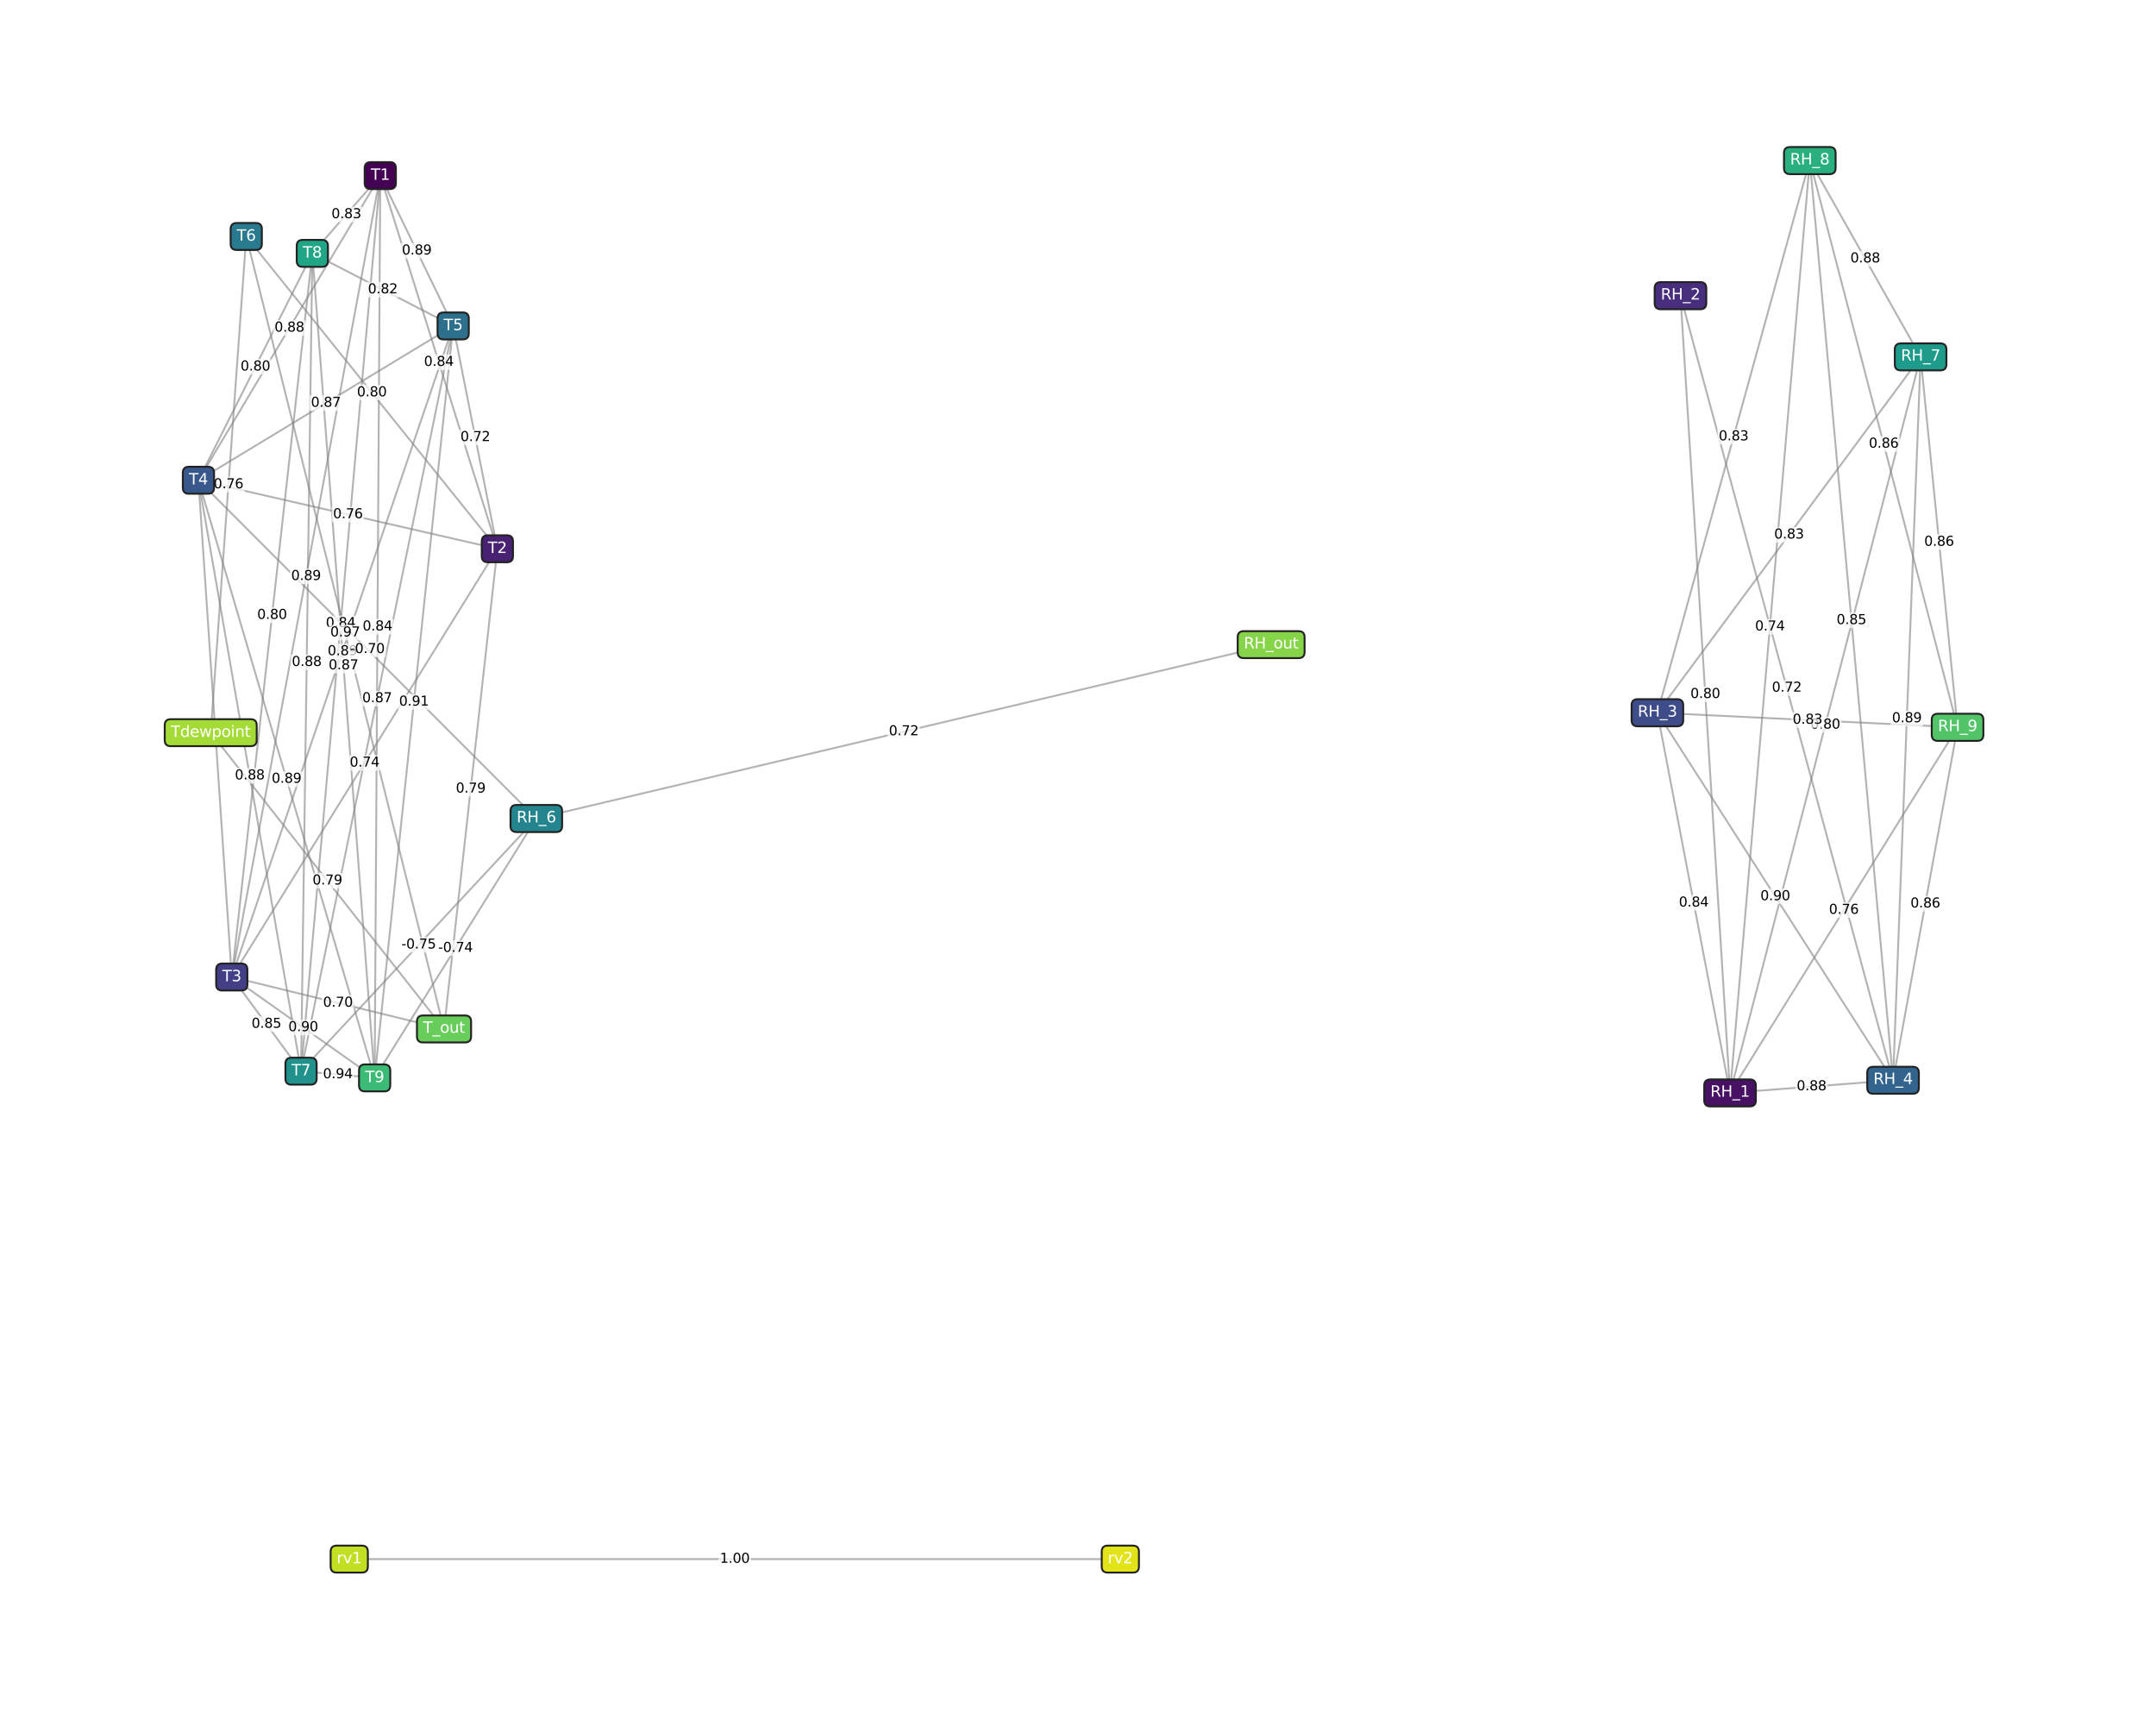 <?xml version="1.0" encoding="utf-8" standalone="no"?>
<!DOCTYPE svg PUBLIC "-//W3C//DTD SVG 1.1//EN"
  "http://www.w3.org/Graphics/SVG/1.1/DTD/svg11.dtd">
<svg xmlns:xlink="http://www.w3.org/1999/xlink" width="1130.4pt" height="901.44pt" viewBox="0 0 1130.4 901.44" xmlns="http://www.w3.org/2000/svg" version="1.1">
 <defs>
  <style type="text/css">*{stroke-linejoin: round; stroke-linecap: butt}</style>
 </defs>
 <g id="figure_1">
  <g id="patch_1">
   <path d="M 0 901.44 
L 1130.4 901.44 
L 1130.4 0 
L 0 0 
z
" style="fill: #ffffff"/>
  </g>
  <g id="axes_1">
   <g id="LineCollection_1">
    <path d="M 199.386 92.052 
L 260.778 287.663 
" clip-path="url(#p3ba1ea1a7e)" style="fill: none; stroke: #808080; stroke-opacity: 0.6"/>
    <path d="M 199.386 92.052 
L 121.524 512.155 
" clip-path="url(#p3ba1ea1a7e)" style="fill: none; stroke: #808080; stroke-opacity: 0.6"/>
    <path d="M 199.386 92.052 
L 104.043 251.741 
" clip-path="url(#p3ba1ea1a7e)" style="fill: none; stroke: #808080; stroke-opacity: 0.6"/>
    <path d="M 199.386 92.052 
L 237.601 170.858 
" clip-path="url(#p3ba1ea1a7e)" style="fill: none; stroke: #808080; stroke-opacity: 0.6"/>
    <path d="M 199.386 92.052 
L 157.834 561.502 
" clip-path="url(#p3ba1ea1a7e)" style="fill: none; stroke: #808080; stroke-opacity: 0.6"/>
    <path d="M 199.386 92.052 
L 163.757 132.814 
" clip-path="url(#p3ba1ea1a7e)" style="fill: none; stroke: #808080; stroke-opacity: 0.6"/>
    <path d="M 199.386 92.052 
L 196.425 565.024 
" clip-path="url(#p3ba1ea1a7e)" style="fill: none; stroke: #808080; stroke-opacity: 0.6"/>
    <path d="M 907.068 572.902 
L 881.078 154.994 
" clip-path="url(#p3ba1ea1a7e)" style="fill: none; stroke: #808080; stroke-opacity: 0.6"/>
    <path d="M 907.068 572.902 
L 868.99 373.613 
" clip-path="url(#p3ba1ea1a7e)" style="fill: none; stroke: #808080; stroke-opacity: 0.6"/>
    <path d="M 907.068 572.902 
L 992.533 566.257 
" clip-path="url(#p3ba1ea1a7e)" style="fill: none; stroke: #808080; stroke-opacity: 0.6"/>
    <path d="M 907.068 572.902 
L 1006.982 187.073 
" clip-path="url(#p3ba1ea1a7e)" style="fill: none; stroke: #808080; stroke-opacity: 0.6"/>
    <path d="M 907.068 572.902 
L 948.888 84.175 
" clip-path="url(#p3ba1ea1a7e)" style="fill: none; stroke: #808080; stroke-opacity: 0.6"/>
    <path d="M 907.068 572.902 
L 1026.357 381.246 
" clip-path="url(#p3ba1ea1a7e)" style="fill: none; stroke: #808080; stroke-opacity: 0.6"/>
    <path d="M 260.778 287.663 
L 121.524 512.155 
" clip-path="url(#p3ba1ea1a7e)" style="fill: none; stroke: #808080; stroke-opacity: 0.6"/>
    <path d="M 260.778 287.663 
L 104.043 251.741 
" clip-path="url(#p3ba1ea1a7e)" style="fill: none; stroke: #808080; stroke-opacity: 0.6"/>
    <path d="M 260.778 287.663 
L 237.601 170.858 
" clip-path="url(#p3ba1ea1a7e)" style="fill: none; stroke: #808080; stroke-opacity: 0.6"/>
    <path d="M 260.778 287.663 
L 129.109 123.963 
" clip-path="url(#p3ba1ea1a7e)" style="fill: none; stroke: #808080; stroke-opacity: 0.6"/>
    <path d="M 260.778 287.663 
L 232.803 539.373 
" clip-path="url(#p3ba1ea1a7e)" style="fill: none; stroke: #808080; stroke-opacity: 0.6"/>
    <path d="M 881.078 154.994 
L 992.533 566.257 
" clip-path="url(#p3ba1ea1a7e)" style="fill: none; stroke: #808080; stroke-opacity: 0.6"/>
    <path d="M 121.524 512.155 
L 104.043 251.741 
" clip-path="url(#p3ba1ea1a7e)" style="fill: none; stroke: #808080; stroke-opacity: 0.6"/>
    <path d="M 121.524 512.155 
L 237.601 170.858 
" clip-path="url(#p3ba1ea1a7e)" style="fill: none; stroke: #808080; stroke-opacity: 0.6"/>
    <path d="M 121.524 512.155 
L 157.834 561.502 
" clip-path="url(#p3ba1ea1a7e)" style="fill: none; stroke: #808080; stroke-opacity: 0.6"/>
    <path d="M 121.524 512.155 
L 163.757 132.814 
" clip-path="url(#p3ba1ea1a7e)" style="fill: none; stroke: #808080; stroke-opacity: 0.6"/>
    <path d="M 121.524 512.155 
L 196.425 565.024 
" clip-path="url(#p3ba1ea1a7e)" style="fill: none; stroke: #808080; stroke-opacity: 0.6"/>
    <path d="M 121.524 512.155 
L 232.803 539.373 
" clip-path="url(#p3ba1ea1a7e)" style="fill: none; stroke: #808080; stroke-opacity: 0.6"/>
    <path d="M 868.99 373.613 
L 992.533 566.257 
" clip-path="url(#p3ba1ea1a7e)" style="fill: none; stroke: #808080; stroke-opacity: 0.6"/>
    <path d="M 868.99 373.613 
L 1006.982 187.073 
" clip-path="url(#p3ba1ea1a7e)" style="fill: none; stroke: #808080; stroke-opacity: 0.6"/>
    <path d="M 868.99 373.613 
L 948.888 84.175 
" clip-path="url(#p3ba1ea1a7e)" style="fill: none; stroke: #808080; stroke-opacity: 0.6"/>
    <path d="M 868.99 373.613 
L 1026.357 381.246 
" clip-path="url(#p3ba1ea1a7e)" style="fill: none; stroke: #808080; stroke-opacity: 0.6"/>
    <path d="M 104.043 251.741 
L 237.601 170.858 
" clip-path="url(#p3ba1ea1a7e)" style="fill: none; stroke: #808080; stroke-opacity: 0.6"/>
    <path d="M 104.043 251.741 
L 281.191 429.046 
" clip-path="url(#p3ba1ea1a7e)" style="fill: none; stroke: #808080; stroke-opacity: 0.6"/>
    <path d="M 104.043 251.741 
L 157.834 561.502 
" clip-path="url(#p3ba1ea1a7e)" style="fill: none; stroke: #808080; stroke-opacity: 0.6"/>
    <path d="M 104.043 251.741 
L 163.757 132.814 
" clip-path="url(#p3ba1ea1a7e)" style="fill: none; stroke: #808080; stroke-opacity: 0.6"/>
    <path d="M 104.043 251.741 
L 196.425 565.024 
" clip-path="url(#p3ba1ea1a7e)" style="fill: none; stroke: #808080; stroke-opacity: 0.6"/>
    <path d="M 992.533 566.257 
L 1006.982 187.073 
" clip-path="url(#p3ba1ea1a7e)" style="fill: none; stroke: #808080; stroke-opacity: 0.6"/>
    <path d="M 992.533 566.257 
L 948.888 84.175 
" clip-path="url(#p3ba1ea1a7e)" style="fill: none; stroke: #808080; stroke-opacity: 0.6"/>
    <path d="M 992.533 566.257 
L 1026.357 381.246 
" clip-path="url(#p3ba1ea1a7e)" style="fill: none; stroke: #808080; stroke-opacity: 0.6"/>
    <path d="M 237.601 170.858 
L 157.834 561.502 
" clip-path="url(#p3ba1ea1a7e)" style="fill: none; stroke: #808080; stroke-opacity: 0.6"/>
    <path d="M 237.601 170.858 
L 163.757 132.814 
" clip-path="url(#p3ba1ea1a7e)" style="fill: none; stroke: #808080; stroke-opacity: 0.6"/>
    <path d="M 237.601 170.858 
L 196.425 565.024 
" clip-path="url(#p3ba1ea1a7e)" style="fill: none; stroke: #808080; stroke-opacity: 0.6"/>
    <path d="M 129.109 123.963 
L 232.803 539.373 
" clip-path="url(#p3ba1ea1a7e)" style="fill: none; stroke: #808080; stroke-opacity: 0.6"/>
    <path d="M 129.109 123.963 
L 110.477 384.068 
" clip-path="url(#p3ba1ea1a7e)" style="fill: none; stroke: #808080; stroke-opacity: 0.6"/>
    <path d="M 281.191 429.046 
L 157.834 561.502 
" clip-path="url(#p3ba1ea1a7e)" style="fill: none; stroke: #808080; stroke-opacity: 0.6"/>
    <path d="M 281.191 429.046 
L 196.425 565.024 
" clip-path="url(#p3ba1ea1a7e)" style="fill: none; stroke: #808080; stroke-opacity: 0.6"/>
    <path d="M 281.191 429.046 
L 666.463 337.919 
" clip-path="url(#p3ba1ea1a7e)" style="fill: none; stroke: #808080; stroke-opacity: 0.6"/>
    <path d="M 157.834 561.502 
L 163.757 132.814 
" clip-path="url(#p3ba1ea1a7e)" style="fill: none; stroke: #808080; stroke-opacity: 0.6"/>
    <path d="M 157.834 561.502 
L 196.425 565.024 
" clip-path="url(#p3ba1ea1a7e)" style="fill: none; stroke: #808080; stroke-opacity: 0.6"/>
    <path d="M 1006.982 187.073 
L 948.888 84.175 
" clip-path="url(#p3ba1ea1a7e)" style="fill: none; stroke: #808080; stroke-opacity: 0.6"/>
    <path d="M 1006.982 187.073 
L 1026.357 381.246 
" clip-path="url(#p3ba1ea1a7e)" style="fill: none; stroke: #808080; stroke-opacity: 0.6"/>
    <path d="M 163.757 132.814 
L 196.425 565.024 
" clip-path="url(#p3ba1ea1a7e)" style="fill: none; stroke: #808080; stroke-opacity: 0.6"/>
    <path d="M 948.888 84.175 
L 1026.357 381.246 
" clip-path="url(#p3ba1ea1a7e)" style="fill: none; stroke: #808080; stroke-opacity: 0.6"/>
    <path d="M 232.803 539.373 
L 110.477 384.068 
" clip-path="url(#p3ba1ea1a7e)" style="fill: none; stroke: #808080; stroke-opacity: 0.6"/>
    <path d="M 183.113 817.265 
L 587.394 817.265 
" clip-path="url(#p3ba1ea1a7e)" style="fill: none; stroke: #808080; stroke-opacity: 0.6"/>
   </g>
   <g id="text_1">
    <g id="patch_2">
     <path d="M 222.289 193.945 
L 237.875 193.945 
Q 238.575 193.945 238.575 193.245 
L 238.575 186.47 
Q 238.575 185.77 237.875 185.77 
L 222.289 185.77 
Q 221.589 185.77 221.589 186.47 
L 221.589 193.245 
Q 221.589 193.945 222.289 193.945 
z
" style="fill: #ffffff; opacity: 0.7"/>
    </g>
    <!-- 0.84 -->
    <g transform="translate(222.289 191.789) scale(0.07 -0.07)">
     <defs>
      <path id="DejaVuSans-30" d="M 2034 4250 
Q 1547 4250 1301 3770 
Q 1056 3291 1056 2328 
Q 1056 1369 1301 889 
Q 1547 409 2034 409 
Q 2525 409 2770 889 
Q 3016 1369 3016 2328 
Q 3016 3291 2770 3770 
Q 2525 4250 2034 4250 
z
M 2034 4750 
Q 2819 4750 3233 4129 
Q 3647 3509 3647 2328 
Q 3647 1150 3233 529 
Q 2819 -91 2034 -91 
Q 1250 -91 836 529 
Q 422 1150 422 2328 
Q 422 3509 836 4129 
Q 1250 4750 2034 4750 
z
" transform="scale(0.016)"/>
      <path id="DejaVuSans-2e" d="M 684 794 
L 1344 794 
L 1344 0 
L 684 0 
L 684 794 
z
" transform="scale(0.016)"/>
      <path id="DejaVuSans-38" d="M 2034 2216 
Q 1584 2216 1326 1975 
Q 1069 1734 1069 1313 
Q 1069 891 1326 650 
Q 1584 409 2034 409 
Q 2484 409 2743 651 
Q 3003 894 3003 1313 
Q 3003 1734 2745 1975 
Q 2488 2216 2034 2216 
z
M 1403 2484 
Q 997 2584 770 2862 
Q 544 3141 544 3541 
Q 544 4100 942 4425 
Q 1341 4750 2034 4750 
Q 2731 4750 3128 4425 
Q 3525 4100 3525 3541 
Q 3525 3141 3298 2862 
Q 3072 2584 2669 2484 
Q 3125 2378 3379 2068 
Q 3634 1759 3634 1313 
Q 3634 634 3220 271 
Q 2806 -91 2034 -91 
Q 1263 -91 848 271 
Q 434 634 434 1313 
Q 434 1759 690 2068 
Q 947 2378 1403 2484 
z
M 1172 3481 
Q 1172 3119 1398 2916 
Q 1625 2713 2034 2713 
Q 2441 2713 2670 2916 
Q 2900 3119 2900 3481 
Q 2900 3844 2670 4047 
Q 2441 4250 2034 4250 
Q 1625 4250 1398 4047 
Q 1172 3844 1172 3481 
z
" transform="scale(0.016)"/>
      <path id="DejaVuSans-34" d="M 2419 4116 
L 825 1625 
L 2419 1625 
L 2419 4116 
z
M 2253 4666 
L 3047 4666 
L 3047 1625 
L 3713 1625 
L 3713 1100 
L 3047 1100 
L 3047 0 
L 2419 0 
L 2419 1100 
L 313 1100 
L 313 1709 
L 2253 4666 
z
" transform="scale(0.016)"/>
     </defs>
     <use xlink:href="#DejaVuSans-30"/>
     <use xlink:href="#DejaVuSans-2e" x="63.623"/>
     <use xlink:href="#DejaVuSans-38" x="95.41"/>
     <use xlink:href="#DejaVuSans-34" x="159.033"/>
    </g>
   </g>
   <g id="text_2">
    <g id="patch_3">
     <path d="M 152.662 306.191 
L 168.248 306.191 
Q 168.948 306.191 168.948 305.491 
L 168.948 298.716 
Q 168.948 298.017 168.248 298.017 
L 152.662 298.017 
Q 151.962 298.017 151.962 298.716 
L 151.962 305.491 
Q 151.962 306.191 152.662 306.191 
z
" style="fill: #ffffff; opacity: 0.7"/>
    </g>
    <!-- 0.89 -->
    <g transform="translate(152.662 304.035) scale(0.07 -0.07)">
     <defs>
      <path id="DejaVuSans-39" d="M 703 97 
L 703 672 
Q 941 559 1184 500 
Q 1428 441 1663 441 
Q 2288 441 2617 861 
Q 2947 1281 2994 2138 
Q 2813 1869 2534 1725 
Q 2256 1581 1919 1581 
Q 1219 1581 811 2004 
Q 403 2428 403 3163 
Q 403 3881 828 4315 
Q 1253 4750 1959 4750 
Q 2769 4750 3195 4129 
Q 3622 3509 3622 2328 
Q 3622 1225 3098 567 
Q 2575 -91 1691 -91 
Q 1453 -91 1209 -44 
Q 966 3 703 97 
z
M 1959 2075 
Q 2384 2075 2632 2365 
Q 2881 2656 2881 3163 
Q 2881 3666 2632 3958 
Q 2384 4250 1959 4250 
Q 1534 4250 1286 3958 
Q 1038 3666 1038 3163 
Q 1038 2656 1286 2365 
Q 1534 2075 1959 2075 
z
" transform="scale(0.016)"/>
     </defs>
     <use xlink:href="#DejaVuSans-30"/>
     <use xlink:href="#DejaVuSans-2e" x="63.623"/>
     <use xlink:href="#DejaVuSans-38" x="95.41"/>
     <use xlink:href="#DejaVuSans-39" x="159.033"/>
    </g>
   </g>
   <g id="text_3">
    <g id="patch_4">
     <path d="M 143.922 175.984 
L 159.507 175.984 
Q 160.207 175.984 160.207 175.284 
L 160.207 168.509 
Q 160.207 167.809 159.507 167.809 
L 143.922 167.809 
Q 143.222 167.809 143.222 168.509 
L 143.222 175.284 
Q 143.222 175.984 143.922 175.984 
z
" style="fill: #ffffff; opacity: 0.7"/>
    </g>
    <!-- 0.88 -->
    <g transform="translate(143.922 173.828) scale(0.07 -0.07)">
     <use xlink:href="#DejaVuSans-30"/>
     <use xlink:href="#DejaVuSans-2e" x="63.623"/>
     <use xlink:href="#DejaVuSans-38" x="95.41"/>
     <use xlink:href="#DejaVuSans-38" x="159.033"/>
    </g>
   </g>
   <g id="text_4">
    <g id="patch_5">
     <path d="M 210.7 135.543 
L 226.286 135.543 
Q 226.986 135.543 226.986 134.843 
L 226.986 128.068 
Q 226.986 127.368 226.286 127.368 
L 210.7 127.368 
Q 210 127.368 210 128.068 
L 210 134.843 
Q 210 135.543 210.7 135.543 
z
" style="fill: #ffffff; opacity: 0.7"/>
    </g>
    <!-- 0.89 -->
    <g transform="translate(210.7 133.387) scale(0.07 -0.07)">
     <use xlink:href="#DejaVuSans-30"/>
     <use xlink:href="#DejaVuSans-2e" x="63.623"/>
     <use xlink:href="#DejaVuSans-38" x="95.41"/>
     <use xlink:href="#DejaVuSans-39" x="159.033"/>
    </g>
   </g>
   <g id="text_5">
    <g id="patch_6">
     <path d="M 170.817 330.864 
L 186.403 330.864 
Q 187.103 330.864 187.103 330.164 
L 187.103 323.39 
Q 187.103 322.69 186.403 322.69 
L 170.817 322.69 
Q 170.117 322.69 170.117 323.39 
L 170.117 330.164 
Q 170.117 330.864 170.817 330.864 
z
" style="fill: #ffffff; opacity: 0.7"/>
    </g>
    <!-- 0.84 -->
    <g transform="translate(170.817 328.708) scale(0.07 -0.07)">
     <use xlink:href="#DejaVuSans-30"/>
     <use xlink:href="#DejaVuSans-2e" x="63.623"/>
     <use xlink:href="#DejaVuSans-38" x="95.41"/>
     <use xlink:href="#DejaVuSans-34" x="159.033"/>
    </g>
   </g>
   <g id="text_6">
    <g id="patch_7">
     <path d="M 173.779 116.52 
L 189.364 116.52 
Q 190.064 116.52 190.064 115.82 
L 190.064 109.046 
Q 190.064 108.346 189.364 108.346 
L 173.779 108.346 
Q 173.079 108.346 173.079 109.046 
L 173.079 115.82 
Q 173.079 116.52 173.779 116.52 
z
" style="fill: #ffffff; opacity: 0.7"/>
    </g>
    <!-- 0.83 -->
    <g transform="translate(173.779 114.365) scale(0.07 -0.07)">
     <defs>
      <path id="DejaVuSans-33" d="M 2597 2516 
Q 3050 2419 3304 2112 
Q 3559 1806 3559 1356 
Q 3559 666 3084 287 
Q 2609 -91 1734 -91 
Q 1441 -91 1130 -33 
Q 819 25 488 141 
L 488 750 
Q 750 597 1062 519 
Q 1375 441 1716 441 
Q 2309 441 2620 675 
Q 2931 909 2931 1356 
Q 2931 1769 2642 2001 
Q 2353 2234 1838 2234 
L 1294 2234 
L 1294 2753 
L 1863 2753 
Q 2328 2753 2575 2939 
Q 2822 3125 2822 3475 
Q 2822 3834 2567 4026 
Q 2313 4219 1838 4219 
Q 1578 4219 1281 4162 
Q 984 4106 628 3988 
L 628 4550 
Q 988 4650 1302 4700 
Q 1616 4750 1894 4750 
Q 2613 4750 3031 4423 
Q 3450 4097 3450 3541 
Q 3450 3153 3228 2886 
Q 3006 2619 2597 2516 
z
" transform="scale(0.016)"/>
     </defs>
     <use xlink:href="#DejaVuSans-30"/>
     <use xlink:href="#DejaVuSans-2e" x="63.623"/>
     <use xlink:href="#DejaVuSans-38" x="95.41"/>
     <use xlink:href="#DejaVuSans-33" x="159.033"/>
    </g>
   </g>
   <g id="text_7">
    <g id="patch_8">
     <path d="M 190.112 332.626 
L 205.698 332.626 
Q 206.398 332.626 206.398 331.926 
L 206.398 325.151 
Q 206.398 324.451 205.698 324.451 
L 190.112 324.451 
Q 189.412 324.451 189.412 325.151 
L 189.412 331.926 
Q 189.412 332.626 190.112 332.626 
z
" style="fill: #ffffff; opacity: 0.7"/>
    </g>
    <!-- 0.84 -->
    <g transform="translate(190.112 330.47) scale(0.07 -0.07)">
     <use xlink:href="#DejaVuSans-30"/>
     <use xlink:href="#DejaVuSans-2e" x="63.623"/>
     <use xlink:href="#DejaVuSans-38" x="95.41"/>
     <use xlink:href="#DejaVuSans-34" x="159.033"/>
    </g>
   </g>
   <g id="text_8">
    <g id="patch_9">
     <path d="M 886.28 368.035 
L 901.866 368.035 
Q 902.566 368.035 902.566 367.335 
L 902.566 360.56 
Q 902.566 359.86 901.866 359.86 
L 886.28 359.86 
Q 885.58 359.86 885.58 360.56 
L 885.58 367.335 
Q 885.58 368.035 886.28 368.035 
z
" style="fill: #ffffff; opacity: 0.7"/>
    </g>
    <!-- 0.80 -->
    <g transform="translate(886.28 365.879) scale(0.07 -0.07)">
     <use xlink:href="#DejaVuSans-30"/>
     <use xlink:href="#DejaVuSans-2e" x="63.623"/>
     <use xlink:href="#DejaVuSans-38" x="95.41"/>
     <use xlink:href="#DejaVuSans-30" x="159.033"/>
    </g>
   </g>
   <g id="text_9">
    <g id="patch_10">
     <path d="M 880.236 477.345 
L 895.822 477.345 
Q 896.522 477.345 896.522 476.645 
L 896.522 469.87 
Q 896.522 469.17 895.822 469.17 
L 880.236 469.17 
Q 879.536 469.17 879.536 469.87 
L 879.536 476.645 
Q 879.536 477.345 880.236 477.345 
z
" style="fill: #ffffff; opacity: 0.7"/>
    </g>
    <!-- 0.84 -->
    <g transform="translate(880.236 475.189) scale(0.07 -0.07)">
     <use xlink:href="#DejaVuSans-30"/>
     <use xlink:href="#DejaVuSans-2e" x="63.623"/>
     <use xlink:href="#DejaVuSans-38" x="95.41"/>
     <use xlink:href="#DejaVuSans-34" x="159.033"/>
    </g>
   </g>
   <g id="text_10">
    <g id="patch_11">
     <path d="M 942.008 573.667 
L 957.594 573.667 
Q 958.294 573.667 958.294 572.967 
L 958.294 566.192 
Q 958.294 565.492 957.594 565.492 
L 942.008 565.492 
Q 941.308 565.492 941.308 566.192 
L 941.308 572.967 
Q 941.308 573.667 942.008 573.667 
z
" style="fill: #ffffff; opacity: 0.7"/>
    </g>
    <!-- 0.88 -->
    <g transform="translate(942.008 571.511) scale(0.07 -0.07)">
     <use xlink:href="#DejaVuSans-30"/>
     <use xlink:href="#DejaVuSans-2e" x="63.623"/>
     <use xlink:href="#DejaVuSans-38" x="95.41"/>
     <use xlink:href="#DejaVuSans-38" x="159.033"/>
    </g>
   </g>
   <g id="text_11">
    <g id="patch_12">
     <path d="M 949.232 384.075 
L 964.818 384.075 
Q 965.518 384.075 965.518 383.375 
L 965.518 376.6 
Q 965.518 375.9 964.818 375.9 
L 949.232 375.9 
Q 948.532 375.9 948.532 376.6 
L 948.532 383.375 
Q 948.532 384.075 949.232 384.075 
z
" style="fill: #ffffff; opacity: 0.7"/>
    </g>
    <!-- 0.80 -->
    <g transform="translate(949.232 381.919) scale(0.07 -0.07)">
     <use xlink:href="#DejaVuSans-30"/>
     <use xlink:href="#DejaVuSans-2e" x="63.623"/>
     <use xlink:href="#DejaVuSans-38" x="95.41"/>
     <use xlink:href="#DejaVuSans-30" x="159.033"/>
    </g>
   </g>
   <g id="text_12">
    <g id="patch_13">
     <path d="M 920.185 332.626 
L 935.771 332.626 
Q 936.471 332.626 936.471 331.926 
L 936.471 325.151 
Q 936.471 324.451 935.771 324.451 
L 920.185 324.451 
Q 919.485 324.451 919.485 325.151 
L 919.485 331.926 
Q 919.485 332.626 920.185 332.626 
z
" style="fill: #ffffff; opacity: 0.7"/>
    </g>
    <!-- 0.74 -->
    <g transform="translate(920.185 330.47) scale(0.07 -0.07)">
     <defs>
      <path id="DejaVuSans-37" d="M 525 4666 
L 3525 4666 
L 3525 4397 
L 1831 0 
L 1172 0 
L 2766 4134 
L 525 4134 
L 525 4666 
z
" transform="scale(0.016)"/>
     </defs>
     <use xlink:href="#DejaVuSans-30"/>
     <use xlink:href="#DejaVuSans-2e" x="63.623"/>
     <use xlink:href="#DejaVuSans-37" x="95.41"/>
     <use xlink:href="#DejaVuSans-34" x="159.033"/>
    </g>
   </g>
   <g id="text_13">
    <g id="patch_14">
     <path d="M 958.92 481.161 
L 974.506 481.161 
Q 975.206 481.161 975.206 480.461 
L 975.206 473.686 
Q 975.206 472.986 974.506 472.986 
L 958.92 472.986 
Q 958.22 472.986 958.22 473.686 
L 958.22 480.461 
Q 958.22 481.161 958.92 481.161 
z
" style="fill: #ffffff; opacity: 0.7"/>
    </g>
    <!-- 0.76 -->
    <g transform="translate(958.92 479.005) scale(0.07 -0.07)">
     <defs>
      <path id="DejaVuSans-36" d="M 2113 2584 
Q 1688 2584 1439 2293 
Q 1191 2003 1191 1497 
Q 1191 994 1439 701 
Q 1688 409 2113 409 
Q 2538 409 2786 701 
Q 3034 994 3034 1497 
Q 3034 2003 2786 2293 
Q 2538 2584 2113 2584 
z
M 3366 4563 
L 3366 3988 
Q 3128 4100 2886 4159 
Q 2644 4219 2406 4219 
Q 1781 4219 1451 3797 
Q 1122 3375 1075 2522 
Q 1259 2794 1537 2939 
Q 1816 3084 2150 3084 
Q 2853 3084 3261 2657 
Q 3669 2231 3669 1497 
Q 3669 778 3244 343 
Q 2819 -91 2113 -91 
Q 1303 -91 875 529 
Q 447 1150 447 2328 
Q 447 3434 972 4092 
Q 1497 4750 2381 4750 
Q 2619 4750 2861 4703 
Q 3103 4656 3366 4563 
z
" transform="scale(0.016)"/>
     </defs>
     <use xlink:href="#DejaVuSans-30"/>
     <use xlink:href="#DejaVuSans-2e" x="63.623"/>
     <use xlink:href="#DejaVuSans-37" x="95.41"/>
     <use xlink:href="#DejaVuSans-36" x="159.033"/>
    </g>
   </g>
   <g id="text_14">
    <g id="patch_15">
     <path d="M 183.358 403.997 
L 198.944 403.997 
Q 199.644 403.997 199.644 403.297 
L 199.644 396.522 
Q 199.644 395.822 198.944 395.822 
L 183.358 395.822 
Q 182.658 395.822 182.658 396.522 
L 182.658 403.297 
Q 182.658 403.997 183.358 403.997 
z
" style="fill: #ffffff; opacity: 0.7"/>
    </g>
    <!-- 0.74 -->
    <g transform="translate(183.358 401.841) scale(0.07 -0.07)">
     <use xlink:href="#DejaVuSans-30"/>
     <use xlink:href="#DejaVuSans-2e" x="63.623"/>
     <use xlink:href="#DejaVuSans-37" x="95.41"/>
     <use xlink:href="#DejaVuSans-34" x="159.033"/>
    </g>
   </g>
   <g id="text_15">
    <g id="patch_16">
     <path d="M 174.618 273.789 
L 190.204 273.789 
Q 190.904 273.789 190.904 273.089 
L 190.904 266.315 
Q 190.904 265.615 190.204 265.615 
L 174.618 265.615 
Q 173.918 265.615 173.918 266.315 
L 173.918 273.089 
Q 173.918 273.789 174.618 273.789 
z
" style="fill: #ffffff; opacity: 0.7"/>
    </g>
    <!-- 0.76 -->
    <g transform="translate(174.618 271.633) scale(0.07 -0.07)">
     <use xlink:href="#DejaVuSans-30"/>
     <use xlink:href="#DejaVuSans-2e" x="63.623"/>
     <use xlink:href="#DejaVuSans-37" x="95.41"/>
     <use xlink:href="#DejaVuSans-36" x="159.033"/>
    </g>
   </g>
   <g id="text_16">
    <g id="patch_17">
     <path d="M 241.396 233.348 
L 256.982 233.348 
Q 257.682 233.348 257.682 232.648 
L 257.682 225.873 
Q 257.682 225.173 256.982 225.173 
L 241.396 225.173 
Q 240.696 225.173 240.696 225.873 
L 240.696 232.648 
Q 240.696 233.348 241.396 233.348 
z
" style="fill: #ffffff; opacity: 0.7"/>
    </g>
    <!-- 0.72 -->
    <g transform="translate(241.396 231.192) scale(0.07 -0.07)">
     <defs>
      <path id="DejaVuSans-32" d="M 1228 531 
L 3431 531 
L 3431 0 
L 469 0 
L 469 531 
Q 828 903 1448 1529 
Q 2069 2156 2228 2338 
Q 2531 2678 2651 2914 
Q 2772 3150 2772 3378 
Q 2772 3750 2511 3984 
Q 2250 4219 1831 4219 
Q 1534 4219 1204 4116 
Q 875 4013 500 3803 
L 500 4441 
Q 881 4594 1212 4672 
Q 1544 4750 1819 4750 
Q 2544 4750 2975 4387 
Q 3406 4025 3406 3419 
Q 3406 3131 3298 2873 
Q 3191 2616 2906 2266 
Q 2828 2175 2409 1742 
Q 1991 1309 1228 531 
z
" transform="scale(0.016)"/>
     </defs>
     <use xlink:href="#DejaVuSans-30"/>
     <use xlink:href="#DejaVuSans-2e" x="63.623"/>
     <use xlink:href="#DejaVuSans-37" x="95.41"/>
     <use xlink:href="#DejaVuSans-32" x="159.033"/>
    </g>
   </g>
   <g id="text_17">
    <g id="patch_18">
     <path d="M 187.151 209.9 
L 202.736 209.9 
Q 203.436 209.9 203.436 209.2 
L 203.436 202.426 
Q 203.436 201.726 202.736 201.726 
L 187.151 201.726 
Q 186.451 201.726 186.451 202.426 
L 186.451 209.2 
Q 186.451 209.9 187.151 209.9 
z
" style="fill: #ffffff; opacity: 0.7"/>
    </g>
    <!-- 0.80 -->
    <g transform="translate(187.151 207.745) scale(0.07 -0.07)">
     <use xlink:href="#DejaVuSans-30"/>
     <use xlink:href="#DejaVuSans-2e" x="63.623"/>
     <use xlink:href="#DejaVuSans-38" x="95.41"/>
     <use xlink:href="#DejaVuSans-30" x="159.033"/>
    </g>
   </g>
   <g id="text_18">
    <g id="patch_19">
     <path d="M 238.998 417.606 
L 254.583 417.606 
Q 255.283 417.606 255.283 416.906 
L 255.283 410.131 
Q 255.283 409.431 254.583 409.431 
L 238.998 409.431 
Q 238.298 409.431 238.298 410.131 
L 238.298 416.906 
Q 238.298 417.606 238.998 417.606 
z
" style="fill: #ffffff; opacity: 0.7"/>
    </g>
    <!-- 0.79 -->
    <g transform="translate(238.998 415.45) scale(0.07 -0.07)">
     <use xlink:href="#DejaVuSans-30"/>
     <use xlink:href="#DejaVuSans-2e" x="63.623"/>
     <use xlink:href="#DejaVuSans-37" x="95.41"/>
     <use xlink:href="#DejaVuSans-39" x="159.033"/>
    </g>
   </g>
   <g id="text_19">
    <g id="patch_20">
     <path d="M 929.013 364.713 
L 944.599 364.713 
Q 945.299 364.713 945.299 364.013 
L 945.299 357.238 
Q 945.299 356.538 944.599 356.538 
L 929.013 356.538 
Q 928.313 356.538 928.313 357.238 
L 928.313 364.013 
Q 928.313 364.713 929.013 364.713 
z
" style="fill: #ffffff; opacity: 0.7"/>
    </g>
    <!-- 0.72 -->
    <g transform="translate(929.013 362.557) scale(0.07 -0.07)">
     <use xlink:href="#DejaVuSans-30"/>
     <use xlink:href="#DejaVuSans-2e" x="63.623"/>
     <use xlink:href="#DejaVuSans-37" x="95.41"/>
     <use xlink:href="#DejaVuSans-32" x="159.033"/>
    </g>
   </g>
   <g id="text_20">
    <g id="patch_21">
     <path d="M 104.99 386.035 
L 120.576 386.035 
Q 121.276 386.035 121.276 385.335 
L 121.276 378.561 
Q 121.276 377.861 120.576 377.861 
L 104.99 377.861 
Q 104.29 377.861 104.29 378.561 
L 104.29 385.335 
Q 104.29 386.035 104.99 386.035 
z
" style="fill: #ffffff; opacity: 0.7"/>
    </g>
    <!-- 0.85 -->
    <g transform="translate(104.99 383.88) scale(0.07 -0.07)">
     <defs>
      <path id="DejaVuSans-35" d="M 691 4666 
L 3169 4666 
L 3169 4134 
L 1269 4134 
L 1269 2991 
Q 1406 3038 1543 3061 
Q 1681 3084 1819 3084 
Q 2600 3084 3056 2656 
Q 3513 2228 3513 1497 
Q 3513 744 3044 326 
Q 2575 -91 1722 -91 
Q 1428 -91 1123 -41 
Q 819 9 494 109 
L 494 744 
Q 775 591 1075 516 
Q 1375 441 1709 441 
Q 2250 441 2565 725 
Q 2881 1009 2881 1497 
Q 2881 1984 2565 2268 
Q 2250 2553 1709 2553 
Q 1456 2553 1204 2497 
Q 953 2441 691 2322 
L 691 4666 
z
" transform="scale(0.016)"/>
     </defs>
     <use xlink:href="#DejaVuSans-30"/>
     <use xlink:href="#DejaVuSans-2e" x="63.623"/>
     <use xlink:href="#DejaVuSans-38" x="95.41"/>
     <use xlink:href="#DejaVuSans-35" x="159.033"/>
    </g>
   </g>
   <g id="text_21">
    <g id="patch_22">
     <path d="M 171.769 345.594 
L 187.355 345.594 
Q 188.055 345.594 188.055 344.894 
L 188.055 338.12 
Q 188.055 337.42 187.355 337.42 
L 171.769 337.42 
Q 171.069 337.42 171.069 338.12 
L 171.069 344.894 
Q 171.069 345.594 171.769 345.594 
z
" style="fill: #ffffff; opacity: 0.7"/>
    </g>
    <!-- 0.89 -->
    <g transform="translate(171.769 343.438) scale(0.07 -0.07)">
     <use xlink:href="#DejaVuSans-30"/>
     <use xlink:href="#DejaVuSans-2e" x="63.623"/>
     <use xlink:href="#DejaVuSans-38" x="95.41"/>
     <use xlink:href="#DejaVuSans-39" x="159.033"/>
    </g>
   </g>
   <g id="text_22">
    <g id="patch_23">
     <path d="M 131.886 540.916 
L 147.472 540.916 
Q 148.172 540.916 148.172 540.216 
L 148.172 533.441 
Q 148.172 532.741 147.472 532.741 
L 131.886 532.741 
Q 131.186 532.741 131.186 533.441 
L 131.186 540.216 
Q 131.186 540.916 131.886 540.916 
z
" style="fill: #ffffff; opacity: 0.7"/>
    </g>
    <!-- 0.85 -->
    <g transform="translate(131.886 538.76) scale(0.07 -0.07)">
     <use xlink:href="#DejaVuSans-30"/>
     <use xlink:href="#DejaVuSans-2e" x="63.623"/>
     <use xlink:href="#DejaVuSans-38" x="95.41"/>
     <use xlink:href="#DejaVuSans-35" x="159.033"/>
    </g>
   </g>
   <g id="text_23">
    <g id="patch_24">
     <path d="M 134.847 326.572 
L 150.433 326.572 
Q 151.133 326.572 151.133 325.872 
L 151.133 319.097 
Q 151.133 318.397 150.433 318.397 
L 134.847 318.397 
Q 134.147 318.397 134.147 319.097 
L 134.147 325.872 
Q 134.147 326.572 134.847 326.572 
z
" style="fill: #ffffff; opacity: 0.7"/>
    </g>
    <!-- 0.80 -->
    <g transform="translate(134.847 324.416) scale(0.07 -0.07)">
     <use xlink:href="#DejaVuSans-30"/>
     <use xlink:href="#DejaVuSans-2e" x="63.623"/>
     <use xlink:href="#DejaVuSans-38" x="95.41"/>
     <use xlink:href="#DejaVuSans-30" x="159.033"/>
    </g>
   </g>
   <g id="text_24">
    <g id="patch_25">
     <path d="M 151.181 542.677 
L 166.767 542.677 
Q 167.467 542.677 167.467 541.977 
L 167.467 535.202 
Q 167.467 534.502 166.767 534.502 
L 151.181 534.502 
Q 150.481 534.502 150.481 535.202 
L 150.481 541.977 
Q 150.481 542.677 151.181 542.677 
z
" style="fill: #ffffff; opacity: 0.7"/>
    </g>
    <!-- 0.90 -->
    <g transform="translate(151.181 540.521) scale(0.07 -0.07)">
     <use xlink:href="#DejaVuSans-30"/>
     <use xlink:href="#DejaVuSans-2e" x="63.623"/>
     <use xlink:href="#DejaVuSans-39" x="95.41"/>
     <use xlink:href="#DejaVuSans-30" x="159.033"/>
    </g>
   </g>
   <g id="text_25">
    <g id="patch_26">
     <path d="M 169.37 529.852 
L 184.956 529.852 
Q 185.656 529.852 185.656 529.152 
L 185.656 522.377 
Q 185.656 521.677 184.956 521.677 
L 169.37 521.677 
Q 168.67 521.677 168.67 522.377 
L 168.67 529.152 
Q 168.67 529.852 169.37 529.852 
z
" style="fill: #ffffff; opacity: 0.7"/>
    </g>
    <!-- 0.70 -->
    <g transform="translate(169.37 527.696) scale(0.07 -0.07)">
     <use xlink:href="#DejaVuSans-30"/>
     <use xlink:href="#DejaVuSans-2e" x="63.623"/>
     <use xlink:href="#DejaVuSans-37" x="95.41"/>
     <use xlink:href="#DejaVuSans-30" x="159.033"/>
    </g>
   </g>
   <g id="text_26">
    <g id="patch_27">
     <path d="M 922.969 474.022 
L 938.555 474.022 
Q 939.255 474.022 939.255 473.322 
L 939.255 466.548 
Q 939.255 465.848 938.555 465.848 
L 922.969 465.848 
Q 922.269 465.848 922.269 466.548 
L 922.269 473.322 
Q 922.269 474.022 922.969 474.022 
z
" style="fill: #ffffff; opacity: 0.7"/>
    </g>
    <!-- 0.90 -->
    <g transform="translate(922.969 471.867) scale(0.07 -0.07)">
     <use xlink:href="#DejaVuSans-30"/>
     <use xlink:href="#DejaVuSans-2e" x="63.623"/>
     <use xlink:href="#DejaVuSans-39" x="95.41"/>
     <use xlink:href="#DejaVuSans-30" x="159.033"/>
    </g>
   </g>
   <g id="text_27">
    <g id="patch_28">
     <path d="M 930.193 284.43 
L 945.779 284.43 
Q 946.479 284.43 946.479 283.73 
L 946.479 276.956 
Q 946.479 276.256 945.779 276.256 
L 930.193 276.256 
Q 929.493 276.256 929.493 276.956 
L 929.493 283.73 
Q 929.493 284.43 930.193 284.43 
z
" style="fill: #ffffff; opacity: 0.7"/>
    </g>
    <!-- 0.83 -->
    <g transform="translate(930.193 282.275) scale(0.07 -0.07)">
     <use xlink:href="#DejaVuSans-30"/>
     <use xlink:href="#DejaVuSans-2e" x="63.623"/>
     <use xlink:href="#DejaVuSans-38" x="95.41"/>
     <use xlink:href="#DejaVuSans-33" x="159.033"/>
    </g>
   </g>
   <g id="text_28">
    <g id="patch_29">
     <path d="M 901.146 232.981 
L 916.732 232.981 
Q 917.432 232.981 917.432 232.281 
L 917.432 225.507 
Q 917.432 224.807 916.732 224.807 
L 901.146 224.807 
Q 900.446 224.807 900.446 225.507 
L 900.446 232.281 
Q 900.446 232.981 901.146 232.981 
z
" style="fill: #ffffff; opacity: 0.7"/>
    </g>
    <!-- 0.83 -->
    <g transform="translate(901.146 230.825) scale(0.07 -0.07)">
     <use xlink:href="#DejaVuSans-30"/>
     <use xlink:href="#DejaVuSans-2e" x="63.623"/>
     <use xlink:href="#DejaVuSans-38" x="95.41"/>
     <use xlink:href="#DejaVuSans-33" x="159.033"/>
    </g>
   </g>
   <g id="text_29">
    <g id="patch_30">
     <path d="M 939.881 381.517 
L 955.467 381.517 
Q 956.167 381.517 956.167 380.817 
L 956.167 374.042 
Q 956.167 373.342 955.467 373.342 
L 939.881 373.342 
Q 939.181 373.342 939.181 374.042 
L 939.181 380.817 
Q 939.181 381.517 939.881 381.517 
z
" style="fill: #ffffff; opacity: 0.7"/>
    </g>
    <!-- 0.83 -->
    <g transform="translate(939.881 379.361) scale(0.07 -0.07)">
     <use xlink:href="#DejaVuSans-30"/>
     <use xlink:href="#DejaVuSans-2e" x="63.623"/>
     <use xlink:href="#DejaVuSans-38" x="95.41"/>
     <use xlink:href="#DejaVuSans-33" x="159.033"/>
    </g>
   </g>
   <g id="text_30">
    <g id="patch_31">
     <path d="M 163.029 215.387 
L 178.615 215.387 
Q 179.315 215.387 179.315 214.687 
L 179.315 207.912 
Q 179.315 207.212 178.615 207.212 
L 163.029 207.212 
Q 162.329 207.212 162.329 207.912 
L 162.329 214.687 
Q 162.329 215.387 163.029 215.387 
z
" style="fill: #ffffff; opacity: 0.7"/>
    </g>
    <!-- 0.87 -->
    <g transform="translate(163.029 213.231) scale(0.07 -0.07)">
     <use xlink:href="#DejaVuSans-30"/>
     <use xlink:href="#DejaVuSans-2e" x="63.623"/>
     <use xlink:href="#DejaVuSans-38" x="95.41"/>
     <use xlink:href="#DejaVuSans-37" x="159.033"/>
    </g>
   </g>
   <g id="text_31">
    <g id="patch_32">
     <path d="M 183.561 344.481 
L 201.673 344.481 
Q 202.373 344.481 202.373 343.781 
L 202.373 337.006 
Q 202.373 336.306 201.673 336.306 
L 183.561 336.306 
Q 182.861 336.306 182.861 337.006 
L 182.861 343.781 
Q 182.861 344.481 183.561 344.481 
z
" style="fill: #ffffff; opacity: 0.7"/>
    </g>
    <!-- -0.70 -->
    <g transform="translate(183.561 342.325) scale(0.07 -0.07)">
     <defs>
      <path id="DejaVuSans-2d" d="M 313 2009 
L 1997 2009 
L 1997 1497 
L 313 1497 
L 313 2009 
z
" transform="scale(0.016)"/>
     </defs>
     <use xlink:href="#DejaVuSans-2d"/>
     <use xlink:href="#DejaVuSans-30" x="36.084"/>
     <use xlink:href="#DejaVuSans-2e" x="99.707"/>
     <use xlink:href="#DejaVuSans-37" x="131.494"/>
     <use xlink:href="#DejaVuSans-30" x="195.117"/>
    </g>
   </g>
   <g id="text_32">
    <g id="patch_33">
     <path d="M 123.145 410.709 
L 138.731 410.709 
Q 139.431 410.709 139.431 410.009 
L 139.431 403.234 
Q 139.431 402.534 138.731 402.534 
L 123.145 402.534 
Q 122.445 402.534 122.445 403.234 
L 122.445 410.009 
Q 122.445 410.709 123.145 410.709 
z
" style="fill: #ffffff; opacity: 0.7"/>
    </g>
    <!-- 0.88 -->
    <g transform="translate(123.145 408.553) scale(0.07 -0.07)">
     <use xlink:href="#DejaVuSans-30"/>
     <use xlink:href="#DejaVuSans-2e" x="63.623"/>
     <use xlink:href="#DejaVuSans-38" x="95.41"/>
     <use xlink:href="#DejaVuSans-38" x="159.033"/>
    </g>
   </g>
   <g id="text_33">
    <g id="patch_34">
     <path d="M 126.107 196.365 
L 141.693 196.365 
Q 142.393 196.365 142.393 195.665 
L 142.393 188.89 
Q 142.393 188.19 141.693 188.19 
L 126.107 188.19 
Q 125.407 188.19 125.407 188.89 
L 125.407 195.665 
Q 125.407 196.365 126.107 196.365 
z
" style="fill: #ffffff; opacity: 0.7"/>
    </g>
    <!-- 0.80 -->
    <g transform="translate(126.107 194.209) scale(0.07 -0.07)">
     <use xlink:href="#DejaVuSans-30"/>
     <use xlink:href="#DejaVuSans-2e" x="63.623"/>
     <use xlink:href="#DejaVuSans-38" x="95.41"/>
     <use xlink:href="#DejaVuSans-30" x="159.033"/>
    </g>
   </g>
   <g id="text_34">
    <g id="patch_35">
     <path d="M 142.441 412.47 
L 158.027 412.47 
Q 158.727 412.47 158.727 411.77 
L 158.727 404.995 
Q 158.727 404.295 158.027 404.295 
L 142.441 404.295 
Q 141.741 404.295 141.741 404.995 
L 141.741 411.77 
Q 141.741 412.47 142.441 412.47 
z
" style="fill: #ffffff; opacity: 0.7"/>
    </g>
    <!-- 0.89 -->
    <g transform="translate(142.441 410.314) scale(0.07 -0.07)">
     <use xlink:href="#DejaVuSans-30"/>
     <use xlink:href="#DejaVuSans-2e" x="63.623"/>
     <use xlink:href="#DejaVuSans-38" x="95.41"/>
     <use xlink:href="#DejaVuSans-39" x="159.033"/>
    </g>
   </g>
   <g id="text_35">
    <g id="patch_36">
     <path d="M 991.965 380.752 
L 1007.551 380.752 
Q 1008.251 380.752 1008.251 380.052 
L 1008.251 373.278 
Q 1008.251 372.578 1007.551 372.578 
L 991.965 372.578 
Q 991.265 372.578 991.265 373.278 
L 991.265 380.052 
Q 991.265 380.752 991.965 380.752 
z
" style="fill: #ffffff; opacity: 0.7"/>
    </g>
    <!-- 0.89 -->
    <g transform="translate(991.965 378.596) scale(0.07 -0.07)">
     <use xlink:href="#DejaVuSans-30"/>
     <use xlink:href="#DejaVuSans-2e" x="63.623"/>
     <use xlink:href="#DejaVuSans-38" x="95.41"/>
     <use xlink:href="#DejaVuSans-39" x="159.033"/>
    </g>
   </g>
   <g id="text_36">
    <g id="patch_37">
     <path d="M 962.918 329.303 
L 978.504 329.303 
Q 979.204 329.303 979.204 328.603 
L 979.204 321.828 
Q 979.204 321.128 978.504 321.128 
L 962.918 321.128 
Q 962.218 321.128 962.218 321.828 
L 962.218 328.603 
Q 962.218 329.303 962.918 329.303 
z
" style="fill: #ffffff; opacity: 0.7"/>
    </g>
    <!-- 0.85 -->
    <g transform="translate(962.918 327.147) scale(0.07 -0.07)">
     <use xlink:href="#DejaVuSans-30"/>
     <use xlink:href="#DejaVuSans-2e" x="63.623"/>
     <use xlink:href="#DejaVuSans-38" x="95.41"/>
     <use xlink:href="#DejaVuSans-35" x="159.033"/>
    </g>
   </g>
   <g id="text_37">
    <g id="patch_38">
     <path d="M 1001.652 477.839 
L 1017.238 477.839 
Q 1017.938 477.839 1017.938 477.139 
L 1017.938 470.364 
Q 1017.938 469.664 1017.238 469.664 
L 1001.652 469.664 
Q 1000.952 469.664 1000.952 470.364 
L 1000.952 477.139 
Q 1000.952 477.839 1001.652 477.839 
z
" style="fill: #ffffff; opacity: 0.7"/>
    </g>
    <!-- 0.86 -->
    <g transform="translate(1001.652 475.683) scale(0.07 -0.07)">
     <use xlink:href="#DejaVuSans-30"/>
     <use xlink:href="#DejaVuSans-2e" x="63.623"/>
     <use xlink:href="#DejaVuSans-38" x="95.41"/>
     <use xlink:href="#DejaVuSans-36" x="159.033"/>
    </g>
   </g>
   <g id="text_38">
    <g id="patch_39">
     <path d="M 189.924 370.267 
L 205.51 370.267 
Q 206.21 370.267 206.21 369.567 
L 206.21 362.793 
Q 206.21 362.093 205.51 362.093 
L 189.924 362.093 
Q 189.224 362.093 189.224 362.793 
L 189.224 369.567 
Q 189.224 370.267 189.924 370.267 
z
" style="fill: #ffffff; opacity: 0.7"/>
    </g>
    <!-- 0.87 -->
    <g transform="translate(189.924 368.112) scale(0.07 -0.07)">
     <use xlink:href="#DejaVuSans-30"/>
     <use xlink:href="#DejaVuSans-2e" x="63.623"/>
     <use xlink:href="#DejaVuSans-38" x="95.41"/>
     <use xlink:href="#DejaVuSans-37" x="159.033"/>
    </g>
   </g>
   <g id="text_39">
    <g id="patch_40">
     <path d="M 192.886 155.923 
L 208.472 155.923 
Q 209.172 155.923 209.172 155.223 
L 209.172 148.449 
Q 209.172 147.749 208.472 147.749 
L 192.886 147.749 
Q 192.186 147.749 192.186 148.449 
L 192.186 155.223 
Q 192.186 155.923 192.886 155.923 
z
" style="fill: #ffffff; opacity: 0.7"/>
    </g>
    <!-- 0.82 -->
    <g transform="translate(192.886 153.768) scale(0.07 -0.07)">
     <use xlink:href="#DejaVuSans-30"/>
     <use xlink:href="#DejaVuSans-2e" x="63.623"/>
     <use xlink:href="#DejaVuSans-38" x="95.41"/>
     <use xlink:href="#DejaVuSans-32" x="159.033"/>
    </g>
   </g>
   <g id="text_40">
    <g id="patch_41">
     <path d="M 209.22 372.029 
L 224.806 372.029 
Q 225.506 372.029 225.506 371.329 
L 225.506 364.554 
Q 225.506 363.854 224.806 363.854 
L 209.22 363.854 
Q 208.52 363.854 208.52 364.554 
L 208.52 371.329 
Q 208.52 372.029 209.22 372.029 
z
" style="fill: #ffffff; opacity: 0.7"/>
    </g>
    <!-- 0.91 -->
    <g transform="translate(209.22 369.873) scale(0.07 -0.07)">
     <defs>
      <path id="DejaVuSans-31" d="M 794 531 
L 1825 531 
L 1825 4091 
L 703 3866 
L 703 4441 
L 1819 4666 
L 2450 4666 
L 2450 531 
L 3481 531 
L 3481 0 
L 794 0 
L 794 531 
z
" transform="scale(0.016)"/>
     </defs>
     <use xlink:href="#DejaVuSans-30"/>
     <use xlink:href="#DejaVuSans-2e" x="63.623"/>
     <use xlink:href="#DejaVuSans-39" x="95.41"/>
     <use xlink:href="#DejaVuSans-31" x="159.033"/>
    </g>
   </g>
   <g id="text_41">
    <g id="patch_42">
     <path d="M 173.163 335.756 
L 188.749 335.756 
Q 189.449 335.756 189.449 335.056 
L 189.449 328.281 
Q 189.449 327.581 188.749 327.581 
L 173.163 327.581 
Q 172.463 327.581 172.463 328.281 
L 172.463 335.056 
Q 172.463 335.756 173.163 335.756 
z
" style="fill: #ffffff; opacity: 0.7"/>
    </g>
    <!-- 0.97 -->
    <g transform="translate(173.163 333.6) scale(0.07 -0.07)">
     <use xlink:href="#DejaVuSans-30"/>
     <use xlink:href="#DejaVuSans-2e" x="63.623"/>
     <use xlink:href="#DejaVuSans-39" x="95.41"/>
     <use xlink:href="#DejaVuSans-37" x="159.033"/>
    </g>
   </g>
   <g id="text_42">
    <g id="patch_43">
     <path d="M 112 258.103 
L 127.586 258.103 
Q 128.286 258.103 128.286 257.403 
L 128.286 250.628 
Q 128.286 249.928 127.586 249.928 
L 112 249.928 
Q 111.3 249.928 111.3 250.628 
L 111.3 257.403 
Q 111.3 258.103 112 258.103 
z
" style="fill: #ffffff; opacity: 0.7"/>
    </g>
    <!-- 0.76 -->
    <g transform="translate(112 255.947) scale(0.07 -0.07)">
     <use xlink:href="#DejaVuSans-30"/>
     <use xlink:href="#DejaVuSans-2e" x="63.623"/>
     <use xlink:href="#DejaVuSans-37" x="95.41"/>
     <use xlink:href="#DejaVuSans-36" x="159.033"/>
    </g>
   </g>
   <g id="text_43">
    <g id="patch_44">
     <path d="M 210.457 499.361 
L 228.568 499.361 
Q 229.268 499.361 229.268 498.661 
L 229.268 491.887 
Q 229.268 491.187 228.568 491.187 
L 210.457 491.187 
Q 209.757 491.187 209.757 491.887 
L 209.757 498.661 
Q 209.757 499.361 210.457 499.361 
z
" style="fill: #ffffff; opacity: 0.7"/>
    </g>
    <!-- -0.75 -->
    <g transform="translate(210.457 497.206) scale(0.07 -0.07)">
     <use xlink:href="#DejaVuSans-2d"/>
     <use xlink:href="#DejaVuSans-30" x="36.084"/>
     <use xlink:href="#DejaVuSans-2e" x="99.707"/>
     <use xlink:href="#DejaVuSans-37" x="131.494"/>
     <use xlink:href="#DejaVuSans-35" x="195.117"/>
    </g>
   </g>
   <g id="text_44">
    <g id="patch_45">
     <path d="M 229.752 501.123 
L 247.864 501.123 
Q 248.564 501.123 248.564 500.423 
L 248.564 493.648 
Q 248.564 492.948 247.864 492.948 
L 229.752 492.948 
Q 229.052 492.948 229.052 493.648 
L 229.052 500.423 
Q 229.052 501.123 229.752 501.123 
z
" style="fill: #ffffff; opacity: 0.7"/>
    </g>
    <!-- -0.74 -->
    <g transform="translate(229.752 498.967) scale(0.07 -0.07)">
     <use xlink:href="#DejaVuSans-2d"/>
     <use xlink:href="#DejaVuSans-30" x="36.084"/>
     <use xlink:href="#DejaVuSans-2e" x="99.707"/>
     <use xlink:href="#DejaVuSans-37" x="131.494"/>
     <use xlink:href="#DejaVuSans-34" x="195.117"/>
    </g>
   </g>
   <g id="text_45">
    <g id="patch_46">
     <path d="M 466.034 387.57 
L 481.62 387.57 
Q 482.32 387.57 482.32 386.87 
L 482.32 380.095 
Q 482.32 379.395 481.62 379.395 
L 466.034 379.395 
Q 465.334 379.395 465.334 380.095 
L 465.334 386.87 
Q 465.334 387.57 466.034 387.57 
z
" style="fill: #ffffff; opacity: 0.7"/>
    </g>
    <!-- 0.72 -->
    <g transform="translate(466.034 385.414) scale(0.07 -0.07)">
     <use xlink:href="#DejaVuSans-30"/>
     <use xlink:href="#DejaVuSans-2e" x="63.623"/>
     <use xlink:href="#DejaVuSans-37" x="95.41"/>
     <use xlink:href="#DejaVuSans-32" x="159.033"/>
    </g>
   </g>
   <g id="text_46">
    <g id="patch_47">
     <path d="M 153.002 351.245 
L 168.588 351.245 
Q 169.288 351.245 169.288 350.545 
L 169.288 343.77 
Q 169.288 343.07 168.588 343.07 
L 153.002 343.07 
Q 152.302 343.07 152.302 343.77 
L 152.302 350.545 
Q 152.302 351.245 153.002 351.245 
z
" style="fill: #ffffff; opacity: 0.7"/>
    </g>
    <!-- 0.88 -->
    <g transform="translate(153.002 349.089) scale(0.07 -0.07)">
     <use xlink:href="#DejaVuSans-30"/>
     <use xlink:href="#DejaVuSans-2e" x="63.623"/>
     <use xlink:href="#DejaVuSans-38" x="95.41"/>
     <use xlink:href="#DejaVuSans-38" x="159.033"/>
    </g>
   </g>
   <g id="text_47">
    <g id="patch_48">
     <path d="M 169.336 567.35 
L 184.922 567.35 
Q 185.622 567.35 185.622 566.65 
L 185.622 559.876 
Q 185.622 559.176 184.922 559.176 
L 169.336 559.176 
Q 168.636 559.176 168.636 559.876 
L 168.636 566.65 
Q 168.636 567.35 169.336 567.35 
z
" style="fill: #ffffff; opacity: 0.7"/>
    </g>
    <!-- 0.94 -->
    <g transform="translate(169.336 565.194) scale(0.07 -0.07)">
     <use xlink:href="#DejaVuSans-30"/>
     <use xlink:href="#DejaVuSans-2e" x="63.623"/>
     <use xlink:href="#DejaVuSans-39" x="95.41"/>
     <use xlink:href="#DejaVuSans-34" x="159.033"/>
    </g>
   </g>
   <g id="text_48">
    <g id="patch_49">
     <path d="M 970.142 139.711 
L 985.728 139.711 
Q 986.428 139.711 986.428 139.011 
L 986.428 132.236 
Q 986.428 131.536 985.728 131.536 
L 970.142 131.536 
Q 969.442 131.536 969.442 132.236 
L 969.442 139.011 
Q 969.442 139.711 970.142 139.711 
z
" style="fill: #ffffff; opacity: 0.7"/>
    </g>
    <!-- 0.88 -->
    <g transform="translate(970.142 137.555) scale(0.07 -0.07)">
     <use xlink:href="#DejaVuSans-30"/>
     <use xlink:href="#DejaVuSans-2e" x="63.623"/>
     <use xlink:href="#DejaVuSans-38" x="95.41"/>
     <use xlink:href="#DejaVuSans-38" x="159.033"/>
    </g>
   </g>
   <g id="text_49">
    <g id="patch_50">
     <path d="M 1008.877 288.246 
L 1024.463 288.246 
Q 1025.163 288.246 1025.163 287.546 
L 1025.163 280.772 
Q 1025.163 280.072 1024.463 280.072 
L 1008.877 280.072 
Q 1008.177 280.072 1008.177 280.772 
L 1008.177 287.546 
Q 1008.177 288.246 1008.877 288.246 
z
" style="fill: #ffffff; opacity: 0.7"/>
    </g>
    <!-- 0.86 -->
    <g transform="translate(1008.877 286.091) scale(0.07 -0.07)">
     <use xlink:href="#DejaVuSans-30"/>
     <use xlink:href="#DejaVuSans-2e" x="63.623"/>
     <use xlink:href="#DejaVuSans-38" x="95.41"/>
     <use xlink:href="#DejaVuSans-36" x="159.033"/>
    </g>
   </g>
   <g id="text_50">
    <g id="patch_51">
     <path d="M 172.298 353.006 
L 187.884 353.006 
Q 188.584 353.006 188.584 352.306 
L 188.584 345.532 
Q 188.584 344.832 187.884 344.832 
L 172.298 344.832 
Q 171.598 344.832 171.598 345.532 
L 171.598 352.306 
Q 171.598 353.006 172.298 353.006 
z
" style="fill: #ffffff; opacity: 0.7"/>
    </g>
    <!-- 0.87 -->
    <g transform="translate(172.298 350.85) scale(0.07 -0.07)">
     <use xlink:href="#DejaVuSans-30"/>
     <use xlink:href="#DejaVuSans-2e" x="63.623"/>
     <use xlink:href="#DejaVuSans-38" x="95.41"/>
     <use xlink:href="#DejaVuSans-37" x="159.033"/>
    </g>
   </g>
   <g id="text_51">
    <g id="patch_52">
     <path d="M 979.829 236.797 
L 995.415 236.797 
Q 996.115 236.797 996.115 236.097 
L 996.115 229.323 
Q 996.115 228.623 995.415 228.623 
L 979.829 228.623 
Q 979.129 228.623 979.129 229.323 
L 979.129 236.097 
Q 979.129 236.797 979.829 236.797 
z
" style="fill: #ffffff; opacity: 0.7"/>
    </g>
    <!-- 0.86 -->
    <g transform="translate(979.829 234.642) scale(0.07 -0.07)">
     <use xlink:href="#DejaVuSans-30"/>
     <use xlink:href="#DejaVuSans-2e" x="63.623"/>
     <use xlink:href="#DejaVuSans-38" x="95.41"/>
     <use xlink:href="#DejaVuSans-36" x="159.033"/>
    </g>
   </g>
   <g id="text_52">
    <g id="patch_53">
     <path d="M 163.847 465.808 
L 179.433 465.808 
Q 180.133 465.808 180.133 465.108 
L 180.133 458.333 
Q 180.133 457.633 179.433 457.633 
L 163.847 457.633 
Q 163.147 457.633 163.147 458.333 
L 163.147 465.108 
Q 163.147 465.808 163.847 465.808 
z
" style="fill: #ffffff; opacity: 0.7"/>
    </g>
    <!-- 0.79 -->
    <g transform="translate(163.847 463.652) scale(0.07 -0.07)">
     <use xlink:href="#DejaVuSans-30"/>
     <use xlink:href="#DejaVuSans-2e" x="63.623"/>
     <use xlink:href="#DejaVuSans-37" x="95.41"/>
     <use xlink:href="#DejaVuSans-39" x="159.033"/>
    </g>
   </g>
   <g id="text_53">
    <g id="patch_54">
     <path d="M 377.46 821.353 
L 393.046 821.353 
Q 393.746 821.353 393.746 820.653 
L 393.746 813.878 
Q 393.746 813.178 393.046 813.178 
L 377.46 813.178 
Q 376.76 813.178 376.76 813.878 
L 376.76 820.653 
Q 376.76 821.353 377.46 821.353 
z
" style="fill: #ffffff; opacity: 0.7"/>
    </g>
    <!-- 1.00 -->
    <g transform="translate(377.46 819.197) scale(0.07 -0.07)">
     <use xlink:href="#DejaVuSans-31"/>
     <use xlink:href="#DejaVuSans-2e" x="63.623"/>
     <use xlink:href="#DejaVuSans-30" x="95.41"/>
     <use xlink:href="#DejaVuSans-30" x="159.033"/>
    </g>
   </g>
   <g id="text_54">
    <g id="patch_55">
     <path d="M 194.398 99.123 
L 204.374 99.123 
Q 207.574 99.123 207.574 95.923 
L 207.574 88.181 
Q 207.574 84.981 204.374 84.981 
L 194.398 84.981 
Q 191.198 84.981 191.198 88.181 
L 191.198 95.923 
Q 191.198 99.123 194.398 99.123 
z
" style="fill: #440154; stroke: #222222; stroke-linejoin: miter"/>
    </g>
    <!-- T1 -->
    <g style="fill: #ffffff" transform="translate(194.398 94.26) scale(0.08 -0.08)">
     <defs>
      <path id="DejaVuSans-54" d="M -19 4666 
L 3928 4666 
L 3928 4134 
L 2272 4134 
L 2272 0 
L 1638 0 
L 1638 4134 
L -19 4134 
L -19 4666 
z
" transform="scale(0.016)"/>
     </defs>
     <use xlink:href="#DejaVuSans-54"/>
     <use xlink:href="#DejaVuSans-31" x="61.084"/>
    </g>
   </g>
   <g id="text_55">
    <g id="patch_56">
     <path d="M 255.79 294.734 
L 265.766 294.734 
Q 268.966 294.734 268.966 291.534 
L 268.966 283.792 
Q 268.966 280.592 265.766 280.592 
L 255.79 280.592 
Q 252.59 280.592 252.59 283.792 
L 252.59 291.534 
Q 252.59 294.734 255.79 294.734 
z
" style="fill: #482173; stroke: #222222; stroke-linejoin: miter"/>
    </g>
    <!-- T2 -->
    <g style="fill: #ffffff" transform="translate(255.79 289.871) scale(0.08 -0.08)">
     <use xlink:href="#DejaVuSans-54"/>
     <use xlink:href="#DejaVuSans-32" x="61.084"/>
    </g>
   </g>
   <g id="text_56">
    <g id="patch_57">
     <path d="M 116.536 519.227 
L 126.512 519.227 
Q 129.712 519.227 129.712 516.027 
L 129.712 508.284 
Q 129.712 505.084 126.512 505.084 
L 116.536 505.084 
Q 113.336 505.084 113.336 508.284 
L 113.336 516.027 
Q 113.336 519.227 116.536 519.227 
z
" style="fill: #433e85; stroke: #222222; stroke-linejoin: miter"/>
    </g>
    <!-- T3 -->
    <g style="fill: #ffffff" transform="translate(116.536 514.363) scale(0.08 -0.08)">
     <use xlink:href="#DejaVuSans-54"/>
     <use xlink:href="#DejaVuSans-33" x="61.084"/>
    </g>
   </g>
   <g id="text_57">
    <g id="patch_58">
     <path d="M 99.055 258.812 
L 109.031 258.812 
Q 112.231 258.812 112.231 255.612 
L 112.231 247.87 
Q 112.231 244.67 109.031 244.67 
L 99.055 244.67 
Q 95.855 244.67 95.855 247.87 
L 95.855 255.612 
Q 95.855 258.812 99.055 258.812 
z
" style="fill: #38588c; stroke: #222222; stroke-linejoin: miter"/>
    </g>
    <!-- T4 -->
    <g style="fill: #ffffff" transform="translate(99.055 253.948) scale(0.08 -0.08)">
     <use xlink:href="#DejaVuSans-54"/>
     <use xlink:href="#DejaVuSans-34" x="61.084"/>
    </g>
   </g>
   <g id="text_58">
    <g id="patch_59">
     <path d="M 232.612 177.93 
L 242.589 177.93 
Q 245.789 177.93 245.789 174.73 
L 245.789 166.987 
Q 245.789 163.787 242.589 163.787 
L 232.612 163.787 
Q 229.412 163.787 229.412 166.987 
L 229.412 174.73 
Q 229.412 177.93 232.612 177.93 
z
" style="fill: #2d708e; stroke: #222222; stroke-linejoin: miter"/>
    </g>
    <!-- T5 -->
    <g style="fill: #ffffff" transform="translate(232.612 173.066) scale(0.08 -0.08)">
     <use xlink:href="#DejaVuSans-54"/>
     <use xlink:href="#DejaVuSans-35" x="61.084"/>
    </g>
   </g>
   <g id="text_59">
    <g id="patch_60">
     <path d="M 124.121 131.034 
L 134.097 131.034 
Q 137.297 131.034 137.297 127.834 
L 137.297 120.092 
Q 137.297 116.892 134.097 116.892 
L 124.121 116.892 
Q 120.921 116.892 120.921 120.092 
L 120.921 127.834 
Q 120.921 131.034 124.121 131.034 
z
" style="fill: #297a8e; stroke: #222222; stroke-linejoin: miter"/>
    </g>
    <!-- T6 -->
    <g style="fill: #ffffff" transform="translate(124.121 126.171) scale(0.08 -0.08)">
     <use xlink:href="#DejaVuSans-54"/>
     <use xlink:href="#DejaVuSans-36" x="61.084"/>
    </g>
   </g>
   <g id="text_60">
    <g id="patch_61">
     <path d="M 270.859 436.158 
L 291.524 436.158 
Q 294.724 436.158 294.724 432.958 
L 294.724 425.134 
Q 294.724 421.934 291.524 421.934 
L 270.859 421.934 
Q 267.659 421.934 267.659 425.134 
L 267.659 432.958 
Q 267.659 436.158 270.859 436.158 
z
" style="fill: #25858e; stroke: #222222; stroke-linejoin: miter"/>
    </g>
    <!-- RH_6 -->
    <g style="fill: #ffffff" transform="translate(270.859 431.072) scale(0.08 -0.08)">
     <defs>
      <path id="DejaVuSans-52" d="M 2841 2188 
Q 3044 2119 3236 1894 
Q 3428 1669 3622 1275 
L 4263 0 
L 3584 0 
L 2988 1197 
Q 2756 1666 2539 1819 
Q 2322 1972 1947 1972 
L 1259 1972 
L 1259 0 
L 628 0 
L 628 4666 
L 2053 4666 
Q 2853 4666 3247 4331 
Q 3641 3997 3641 3322 
Q 3641 2881 3436 2590 
Q 3231 2300 2841 2188 
z
M 1259 4147 
L 1259 2491 
L 2053 2491 
Q 2509 2491 2742 2702 
Q 2975 2913 2975 3322 
Q 2975 3731 2742 3939 
Q 2509 4147 2053 4147 
L 1259 4147 
z
" transform="scale(0.016)"/>
      <path id="DejaVuSans-48" d="M 628 4666 
L 1259 4666 
L 1259 2753 
L 3553 2753 
L 3553 4666 
L 4184 4666 
L 4184 0 
L 3553 0 
L 3553 2222 
L 1259 2222 
L 1259 0 
L 628 0 
L 628 4666 
z
" transform="scale(0.016)"/>
      <path id="DejaVuSans-5f" d="M 3263 -1063 
L 3263 -1509 
L -63 -1509 
L -63 -1063 
L 3263 -1063 
z
" transform="scale(0.016)"/>
     </defs>
     <use xlink:href="#DejaVuSans-52"/>
     <use xlink:href="#DejaVuSans-48" x="69.482"/>
     <use xlink:href="#DejaVuSans-5f" x="144.678"/>
     <use xlink:href="#DejaVuSans-36" x="194.678"/>
    </g>
   </g>
   <g id="text_61">
    <g id="patch_62">
     <path d="M 152.845 568.573 
L 162.822 568.573 
Q 166.022 568.573 166.022 565.373 
L 166.022 557.63 
Q 166.022 554.43 162.822 554.43 
L 152.845 554.43 
Q 149.645 554.43 149.645 557.63 
L 149.645 565.373 
Q 149.645 568.573 152.845 568.573 
z
" style="fill: #21918c; stroke: #222222; stroke-linejoin: miter"/>
    </g>
    <!-- T7 -->
    <g style="fill: #ffffff" transform="translate(152.845 563.709) scale(0.08 -0.08)">
     <use xlink:href="#DejaVuSans-54"/>
     <use xlink:href="#DejaVuSans-37" x="61.084"/>
    </g>
   </g>
   <g id="text_62">
    <g id="patch_63">
     <path d="M 158.769 139.885 
L 168.745 139.885 
Q 171.945 139.885 171.945 136.685 
L 171.945 128.942 
Q 171.945 125.742 168.745 125.742 
L 158.769 125.742 
Q 155.569 125.742 155.569 128.942 
L 155.569 136.685 
Q 155.569 139.885 158.769 139.885 
z
" style="fill: #21a685; stroke: #222222; stroke-linejoin: miter"/>
    </g>
    <!-- T8 -->
    <g style="fill: #ffffff" transform="translate(158.769 135.021) scale(0.08 -0.08)">
     <use xlink:href="#DejaVuSans-54"/>
     <use xlink:href="#DejaVuSans-38" x="61.084"/>
    </g>
   </g>
   <g id="text_63">
    <g id="patch_64">
     <path d="M 191.437 572.095 
L 201.413 572.095 
Q 204.613 572.095 204.613 568.895 
L 204.613 561.153 
Q 204.613 557.953 201.413 557.953 
L 191.437 557.953 
Q 188.237 557.953 188.237 561.153 
L 188.237 568.895 
Q 188.237 572.095 191.437 572.095 
z
" style="fill: #3bbb75; stroke: #222222; stroke-linejoin: miter"/>
    </g>
    <!-- T9 -->
    <g style="fill: #ffffff" transform="translate(191.437 567.232) scale(0.08 -0.08)">
     <use xlink:href="#DejaVuSans-54"/>
     <use xlink:href="#DejaVuSans-39" x="61.084"/>
    </g>
   </g>
   <g id="text_64">
    <g id="patch_65">
     <path d="M 221.809 546.445 
L 243.796 546.445 
Q 246.996 546.445 246.996 543.245 
L 246.996 535.502 
Q 246.996 532.302 243.796 532.302 
L 221.809 532.302 
Q 218.609 532.302 218.609 535.502 
L 218.609 543.245 
Q 218.609 546.445 221.809 546.445 
z
" style="fill: #69cd5b; stroke: #222222; stroke-linejoin: miter"/>
    </g>
    <!-- T_out -->
    <g style="fill: #ffffff" transform="translate(221.809 541.358) scale(0.08 -0.08)">
     <defs>
      <path id="DejaVuSans-6f" d="M 1959 3097 
Q 1497 3097 1228 2736 
Q 959 2375 959 1747 
Q 959 1119 1226 758 
Q 1494 397 1959 397 
Q 2419 397 2687 759 
Q 2956 1122 2956 1747 
Q 2956 2369 2687 2733 
Q 2419 3097 1959 3097 
z
M 1959 3584 
Q 2709 3584 3137 3096 
Q 3566 2609 3566 1747 
Q 3566 888 3137 398 
Q 2709 -91 1959 -91 
Q 1206 -91 779 398 
Q 353 888 353 1747 
Q 353 2609 779 3096 
Q 1206 3584 1959 3584 
z
" transform="scale(0.016)"/>
      <path id="DejaVuSans-75" d="M 544 1381 
L 544 3500 
L 1119 3500 
L 1119 1403 
Q 1119 906 1312 657 
Q 1506 409 1894 409 
Q 2359 409 2629 706 
Q 2900 1003 2900 1516 
L 2900 3500 
L 3475 3500 
L 3475 0 
L 2900 0 
L 2900 538 
Q 2691 219 2414 64 
Q 2138 -91 1772 -91 
Q 1169 -91 856 284 
Q 544 659 544 1381 
z
M 1991 3584 
L 1991 3584 
z
" transform="scale(0.016)"/>
      <path id="DejaVuSans-74" d="M 1172 4494 
L 1172 3500 
L 2356 3500 
L 2356 3053 
L 1172 3053 
L 1172 1153 
Q 1172 725 1289 603 
Q 1406 481 1766 481 
L 2356 481 
L 2356 0 
L 1766 0 
Q 1100 0 847 248 
Q 594 497 594 1153 
L 594 3053 
L 172 3053 
L 172 3500 
L 594 3500 
L 594 4494 
L 1172 4494 
z
" transform="scale(0.016)"/>
     </defs>
     <use xlink:href="#DejaVuSans-54"/>
     <use xlink:href="#DejaVuSans-5f" x="61.084"/>
     <use xlink:href="#DejaVuSans-6f" x="111.084"/>
     <use xlink:href="#DejaVuSans-75" x="172.266"/>
     <use xlink:href="#DejaVuSans-74" x="235.645"/>
    </g>
   </g>
   <g id="text_65">
    <g id="patch_66">
     <path d="M 89.561 391.139 
L 131.393 391.139 
Q 134.593 391.139 134.593 387.939 
L 134.593 380.197 
Q 134.593 376.997 131.393 376.997 
L 89.561 376.997 
Q 86.361 376.997 86.361 380.197 
L 86.361 387.939 
Q 86.361 391.139 89.561 391.139 
z
" style="fill: #a5db36; stroke: #222222; stroke-linejoin: miter"/>
    </g>
    <!-- Tdewpoint -->
    <g style="fill: #ffffff" transform="translate(89.561 386.276) scale(0.08 -0.08)">
     <defs>
      <path id="DejaVuSans-64" d="M 2906 2969 
L 2906 4863 
L 3481 4863 
L 3481 0 
L 2906 0 
L 2906 525 
Q 2725 213 2448 61 
Q 2172 -91 1784 -91 
Q 1150 -91 751 415 
Q 353 922 353 1747 
Q 353 2572 751 3078 
Q 1150 3584 1784 3584 
Q 2172 3584 2448 3432 
Q 2725 3281 2906 2969 
z
M 947 1747 
Q 947 1113 1208 752 
Q 1469 391 1925 391 
Q 2381 391 2643 752 
Q 2906 1113 2906 1747 
Q 2906 2381 2643 2742 
Q 2381 3103 1925 3103 
Q 1469 3103 1208 2742 
Q 947 2381 947 1747 
z
" transform="scale(0.016)"/>
      <path id="DejaVuSans-65" d="M 3597 1894 
L 3597 1613 
L 953 1613 
Q 991 1019 1311 708 
Q 1631 397 2203 397 
Q 2534 397 2845 478 
Q 3156 559 3463 722 
L 3463 178 
Q 3153 47 2828 -22 
Q 2503 -91 2169 -91 
Q 1331 -91 842 396 
Q 353 884 353 1716 
Q 353 2575 817 3079 
Q 1281 3584 2069 3584 
Q 2775 3584 3186 3129 
Q 3597 2675 3597 1894 
z
M 3022 2063 
Q 3016 2534 2758 2815 
Q 2500 3097 2075 3097 
Q 1594 3097 1305 2825 
Q 1016 2553 972 2059 
L 3022 2063 
z
" transform="scale(0.016)"/>
      <path id="DejaVuSans-77" d="M 269 3500 
L 844 3500 
L 1563 769 
L 2278 3500 
L 2956 3500 
L 3675 769 
L 4391 3500 
L 4966 3500 
L 4050 0 
L 3372 0 
L 2619 2869 
L 1863 0 
L 1184 0 
L 269 3500 
z
" transform="scale(0.016)"/>
      <path id="DejaVuSans-70" d="M 1159 525 
L 1159 -1331 
L 581 -1331 
L 581 3500 
L 1159 3500 
L 1159 2969 
Q 1341 3281 1617 3432 
Q 1894 3584 2278 3584 
Q 2916 3584 3314 3078 
Q 3713 2572 3713 1747 
Q 3713 922 3314 415 
Q 2916 -91 2278 -91 
Q 1894 -91 1617 61 
Q 1341 213 1159 525 
z
M 3116 1747 
Q 3116 2381 2855 2742 
Q 2594 3103 2138 3103 
Q 1681 3103 1420 2742 
Q 1159 2381 1159 1747 
Q 1159 1113 1420 752 
Q 1681 391 2138 391 
Q 2594 391 2855 752 
Q 3116 1113 3116 1747 
z
" transform="scale(0.016)"/>
      <path id="DejaVuSans-69" d="M 603 3500 
L 1178 3500 
L 1178 0 
L 603 0 
L 603 3500 
z
M 603 4863 
L 1178 4863 
L 1178 4134 
L 603 4134 
L 603 4863 
z
" transform="scale(0.016)"/>
      <path id="DejaVuSans-6e" d="M 3513 2113 
L 3513 0 
L 2938 0 
L 2938 2094 
Q 2938 2591 2744 2837 
Q 2550 3084 2163 3084 
Q 1697 3084 1428 2787 
Q 1159 2491 1159 1978 
L 1159 0 
L 581 0 
L 581 3500 
L 1159 3500 
L 1159 2956 
Q 1366 3272 1645 3428 
Q 1925 3584 2291 3584 
Q 2894 3584 3203 3211 
Q 3513 2838 3513 2113 
z
" transform="scale(0.016)"/>
     </defs>
     <use xlink:href="#DejaVuSans-54"/>
     <use xlink:href="#DejaVuSans-64" x="61.084"/>
     <use xlink:href="#DejaVuSans-65" x="124.561"/>
     <use xlink:href="#DejaVuSans-77" x="186.084"/>
     <use xlink:href="#DejaVuSans-70" x="267.871"/>
     <use xlink:href="#DejaVuSans-6f" x="331.348"/>
     <use xlink:href="#DejaVuSans-69" x="392.529"/>
     <use xlink:href="#DejaVuSans-6e" x="420.312"/>
     <use xlink:href="#DejaVuSans-74" x="483.691"/>
    </g>
   </g>
   <g id="text_66">
    <g id="patch_67">
     <path d="M 652.125 344.99 
L 680.802 344.99 
Q 684.002 344.99 684.002 341.79 
L 684.002 334.048 
Q 684.002 330.848 680.802 330.848 
L 652.125 330.848 
Q 648.925 330.848 648.925 334.048 
L 648.925 341.79 
Q 648.925 344.99 652.125 344.99 
z
" style="fill: #86d549; stroke: #222222; stroke-linejoin: miter"/>
    </g>
    <!-- RH_out -->
    <g style="fill: #ffffff" transform="translate(652.125 339.904) scale(0.08 -0.08)">
     <use xlink:href="#DejaVuSans-52"/>
     <use xlink:href="#DejaVuSans-48" x="69.482"/>
     <use xlink:href="#DejaVuSans-5f" x="144.678"/>
     <use xlink:href="#DejaVuSans-6f" x="194.678"/>
     <use xlink:href="#DejaVuSans-75" x="255.859"/>
     <use xlink:href="#DejaVuSans-74" x="319.238"/>
    </g>
   </g>
   <g id="text_67">
    <g id="patch_68">
     <path d="M 938.555 91.286 
L 959.22 91.286 
Q 962.42 91.286 962.42 88.086 
L 962.42 80.263 
Q 962.42 77.063 959.22 77.063 
L 938.555 77.063 
Q 935.355 77.063 935.355 80.263 
L 935.355 88.086 
Q 935.355 91.286 938.555 91.286 
z
" style="fill: #2ab07f; stroke: #222222; stroke-linejoin: miter"/>
    </g>
    <!-- RH_8 -->
    <g style="fill: #ffffff" transform="translate(938.555 86.2) scale(0.08 -0.08)">
     <use xlink:href="#DejaVuSans-52"/>
     <use xlink:href="#DejaVuSans-48" x="69.482"/>
     <use xlink:href="#DejaVuSans-5f" x="144.678"/>
     <use xlink:href="#DejaVuSans-38" x="194.678"/>
    </g>
   </g>
   <g id="text_68">
    <g id="patch_69">
     <path d="M 1016.025 388.357 
L 1036.69 388.357 
Q 1039.89 388.357 1039.89 385.157 
L 1039.89 377.334 
Q 1039.89 374.134 1036.69 374.134 
L 1016.025 374.134 
Q 1012.825 374.134 1012.825 377.334 
L 1012.825 385.157 
Q 1012.825 388.357 1016.025 388.357 
z
" style="fill: #52c569; stroke: #222222; stroke-linejoin: miter"/>
    </g>
    <!-- RH_9 -->
    <g style="fill: #ffffff" transform="translate(1016.025 383.271) scale(0.08 -0.08)">
     <use xlink:href="#DejaVuSans-52"/>
     <use xlink:href="#DejaVuSans-48" x="69.482"/>
     <use xlink:href="#DejaVuSans-5f" x="144.678"/>
     <use xlink:href="#DejaVuSans-39" x="194.678"/>
    </g>
   </g>
   <g id="text_69">
    <g id="patch_70">
     <path d="M 896.736 579.973 
L 917.401 579.973 
Q 920.601 579.973 920.601 576.773 
L 920.601 569.031 
Q 920.601 565.831 917.401 565.831 
L 896.736 565.831 
Q 893.536 565.831 893.536 569.031 
L 893.536 576.773 
Q 893.536 579.973 896.736 579.973 
z
" style="fill: #471164; stroke: #222222; stroke-linejoin: miter"/>
    </g>
    <!-- RH_1 -->
    <g style="fill: #ffffff" transform="translate(896.736 574.887) scale(0.08 -0.08)">
     <use xlink:href="#DejaVuSans-52"/>
     <use xlink:href="#DejaVuSans-48" x="69.482"/>
     <use xlink:href="#DejaVuSans-5f" x="144.678"/>
     <use xlink:href="#DejaVuSans-31" x="194.678"/>
    </g>
   </g>
   <g id="text_70">
    <g id="patch_71">
     <path d="M 858.658 380.725 
L 879.323 380.725 
Q 882.523 380.725 882.523 377.525 
L 882.523 369.701 
Q 882.523 366.501 879.323 366.501 
L 858.658 366.501 
Q 855.458 366.501 855.458 369.701 
L 855.458 377.525 
Q 855.458 380.725 858.658 380.725 
z
" style="fill: #3e4c8a; stroke: #222222; stroke-linejoin: miter"/>
    </g>
    <!-- RH_3 -->
    <g style="fill: #ffffff" transform="translate(858.658 375.639) scale(0.08 -0.08)">
     <use xlink:href="#DejaVuSans-52"/>
     <use xlink:href="#DejaVuSans-48" x="69.482"/>
     <use xlink:href="#DejaVuSans-5f" x="144.678"/>
     <use xlink:href="#DejaVuSans-33" x="194.678"/>
    </g>
   </g>
   <g id="text_71">
    <g id="patch_72">
     <path d="M 996.65 194.144 
L 1017.315 194.144 
Q 1020.515 194.144 1020.515 190.944 
L 1020.515 183.202 
Q 1020.515 180.002 1017.315 180.002 
L 996.65 180.002 
Q 993.45 180.002 993.45 183.202 
L 993.45 190.944 
Q 993.45 194.144 996.65 194.144 
z
" style="fill: #1e9b8a; stroke: #222222; stroke-linejoin: miter"/>
    </g>
    <!-- RH_7 -->
    <g style="fill: #ffffff" transform="translate(996.65 189.058) scale(0.08 -0.08)">
     <use xlink:href="#DejaVuSans-52"/>
     <use xlink:href="#DejaVuSans-48" x="69.482"/>
     <use xlink:href="#DejaVuSans-5f" x="144.678"/>
     <use xlink:href="#DejaVuSans-37" x="194.678"/>
    </g>
   </g>
   <g id="text_72">
    <g id="patch_73">
     <path d="M 870.746 162.106 
L 891.411 162.106 
Q 894.611 162.106 894.611 158.906 
L 894.611 151.082 
Q 894.611 147.882 891.411 147.882 
L 870.746 147.882 
Q 867.546 147.882 867.546 151.082 
L 867.546 158.906 
Q 867.546 162.106 870.746 162.106 
z
" style="fill: #472f7d; stroke: #222222; stroke-linejoin: miter"/>
    </g>
    <!-- RH_2 -->
    <g style="fill: #ffffff" transform="translate(870.746 157.019) scale(0.08 -0.08)">
     <use xlink:href="#DejaVuSans-52"/>
     <use xlink:href="#DejaVuSans-48" x="69.482"/>
     <use xlink:href="#DejaVuSans-5f" x="144.678"/>
     <use xlink:href="#DejaVuSans-32" x="194.678"/>
    </g>
   </g>
   <g id="text_73">
    <g id="patch_74">
     <path d="M 982.201 573.328 
L 1002.866 573.328 
Q 1006.066 573.328 1006.066 570.128 
L 1006.066 562.386 
Q 1006.066 559.186 1002.866 559.186 
L 982.201 559.186 
Q 979.001 559.186 979.001 562.386 
L 979.001 570.128 
Q 979.001 573.328 982.201 573.328 
z
" style="fill: #32648e; stroke: #222222; stroke-linejoin: miter"/>
    </g>
    <!-- RH_4 -->
    <g style="fill: #ffffff" transform="translate(982.201 568.242) scale(0.08 -0.08)">
     <use xlink:href="#DejaVuSans-52"/>
     <use xlink:href="#DejaVuSans-48" x="69.482"/>
     <use xlink:href="#DejaVuSans-5f" x="144.678"/>
     <use xlink:href="#DejaVuSans-34" x="194.678"/>
    </g>
   </g>
   <g id="text_74">
    <g id="patch_75">
     <path d="M 176.556 824.337 
L 189.67 824.337 
Q 192.87 824.337 192.87 821.137 
L 192.87 813.394 
Q 192.87 810.194 189.67 810.194 
L 176.556 810.194 
Q 173.356 810.194 173.356 813.394 
L 173.356 821.137 
Q 173.356 824.337 176.556 824.337 
z
" style="fill: #c2df23; stroke: #222222; stroke-linejoin: miter"/>
    </g>
    <!-- rv1 -->
    <g style="fill: #ffffff" transform="translate(176.556 819.473) scale(0.08 -0.08)">
     <defs>
      <path id="DejaVuSans-72" d="M 2631 2963 
Q 2534 3019 2420 3045 
Q 2306 3072 2169 3072 
Q 1681 3072 1420 2755 
Q 1159 2438 1159 1844 
L 1159 0 
L 581 0 
L 581 3500 
L 1159 3500 
L 1159 2956 
Q 1341 3275 1631 3429 
Q 1922 3584 2338 3584 
Q 2397 3584 2469 3576 
Q 2541 3569 2628 3553 
L 2631 2963 
z
" transform="scale(0.016)"/>
      <path id="DejaVuSans-76" d="M 191 3500 
L 800 3500 
L 1894 563 
L 2988 3500 
L 3597 3500 
L 2284 0 
L 1503 0 
L 191 3500 
z
" transform="scale(0.016)"/>
     </defs>
     <use xlink:href="#DejaVuSans-72"/>
     <use xlink:href="#DejaVuSans-76" x="41.113"/>
     <use xlink:href="#DejaVuSans-31" x="100.293"/>
    </g>
   </g>
   <g id="text_75">
    <g id="patch_76">
     <path d="M 580.837 824.337 
L 593.95 824.337 
Q 597.15 824.337 597.15 821.137 
L 597.15 813.394 
Q 597.15 810.194 593.95 810.194 
L 580.837 810.194 
Q 577.637 810.194 577.637 813.394 
L 577.637 821.137 
Q 577.637 824.337 580.837 824.337 
z
" style="fill: #e2e418; stroke: #222222; stroke-linejoin: miter"/>
    </g>
    <!-- rv2 -->
    <g style="fill: #ffffff" transform="translate(580.837 819.473) scale(0.08 -0.08)">
     <use xlink:href="#DejaVuSans-72"/>
     <use xlink:href="#DejaVuSans-76" x="41.113"/>
     <use xlink:href="#DejaVuSans-32" x="100.293"/>
    </g>
   </g>
  </g>
 </g>
 <defs>
  <clipPath id="p3ba1ea1a7e">
   <rect x="7.2" y="7.2" width="1116" height="887.04"/>
  </clipPath>
 </defs>
</svg>
